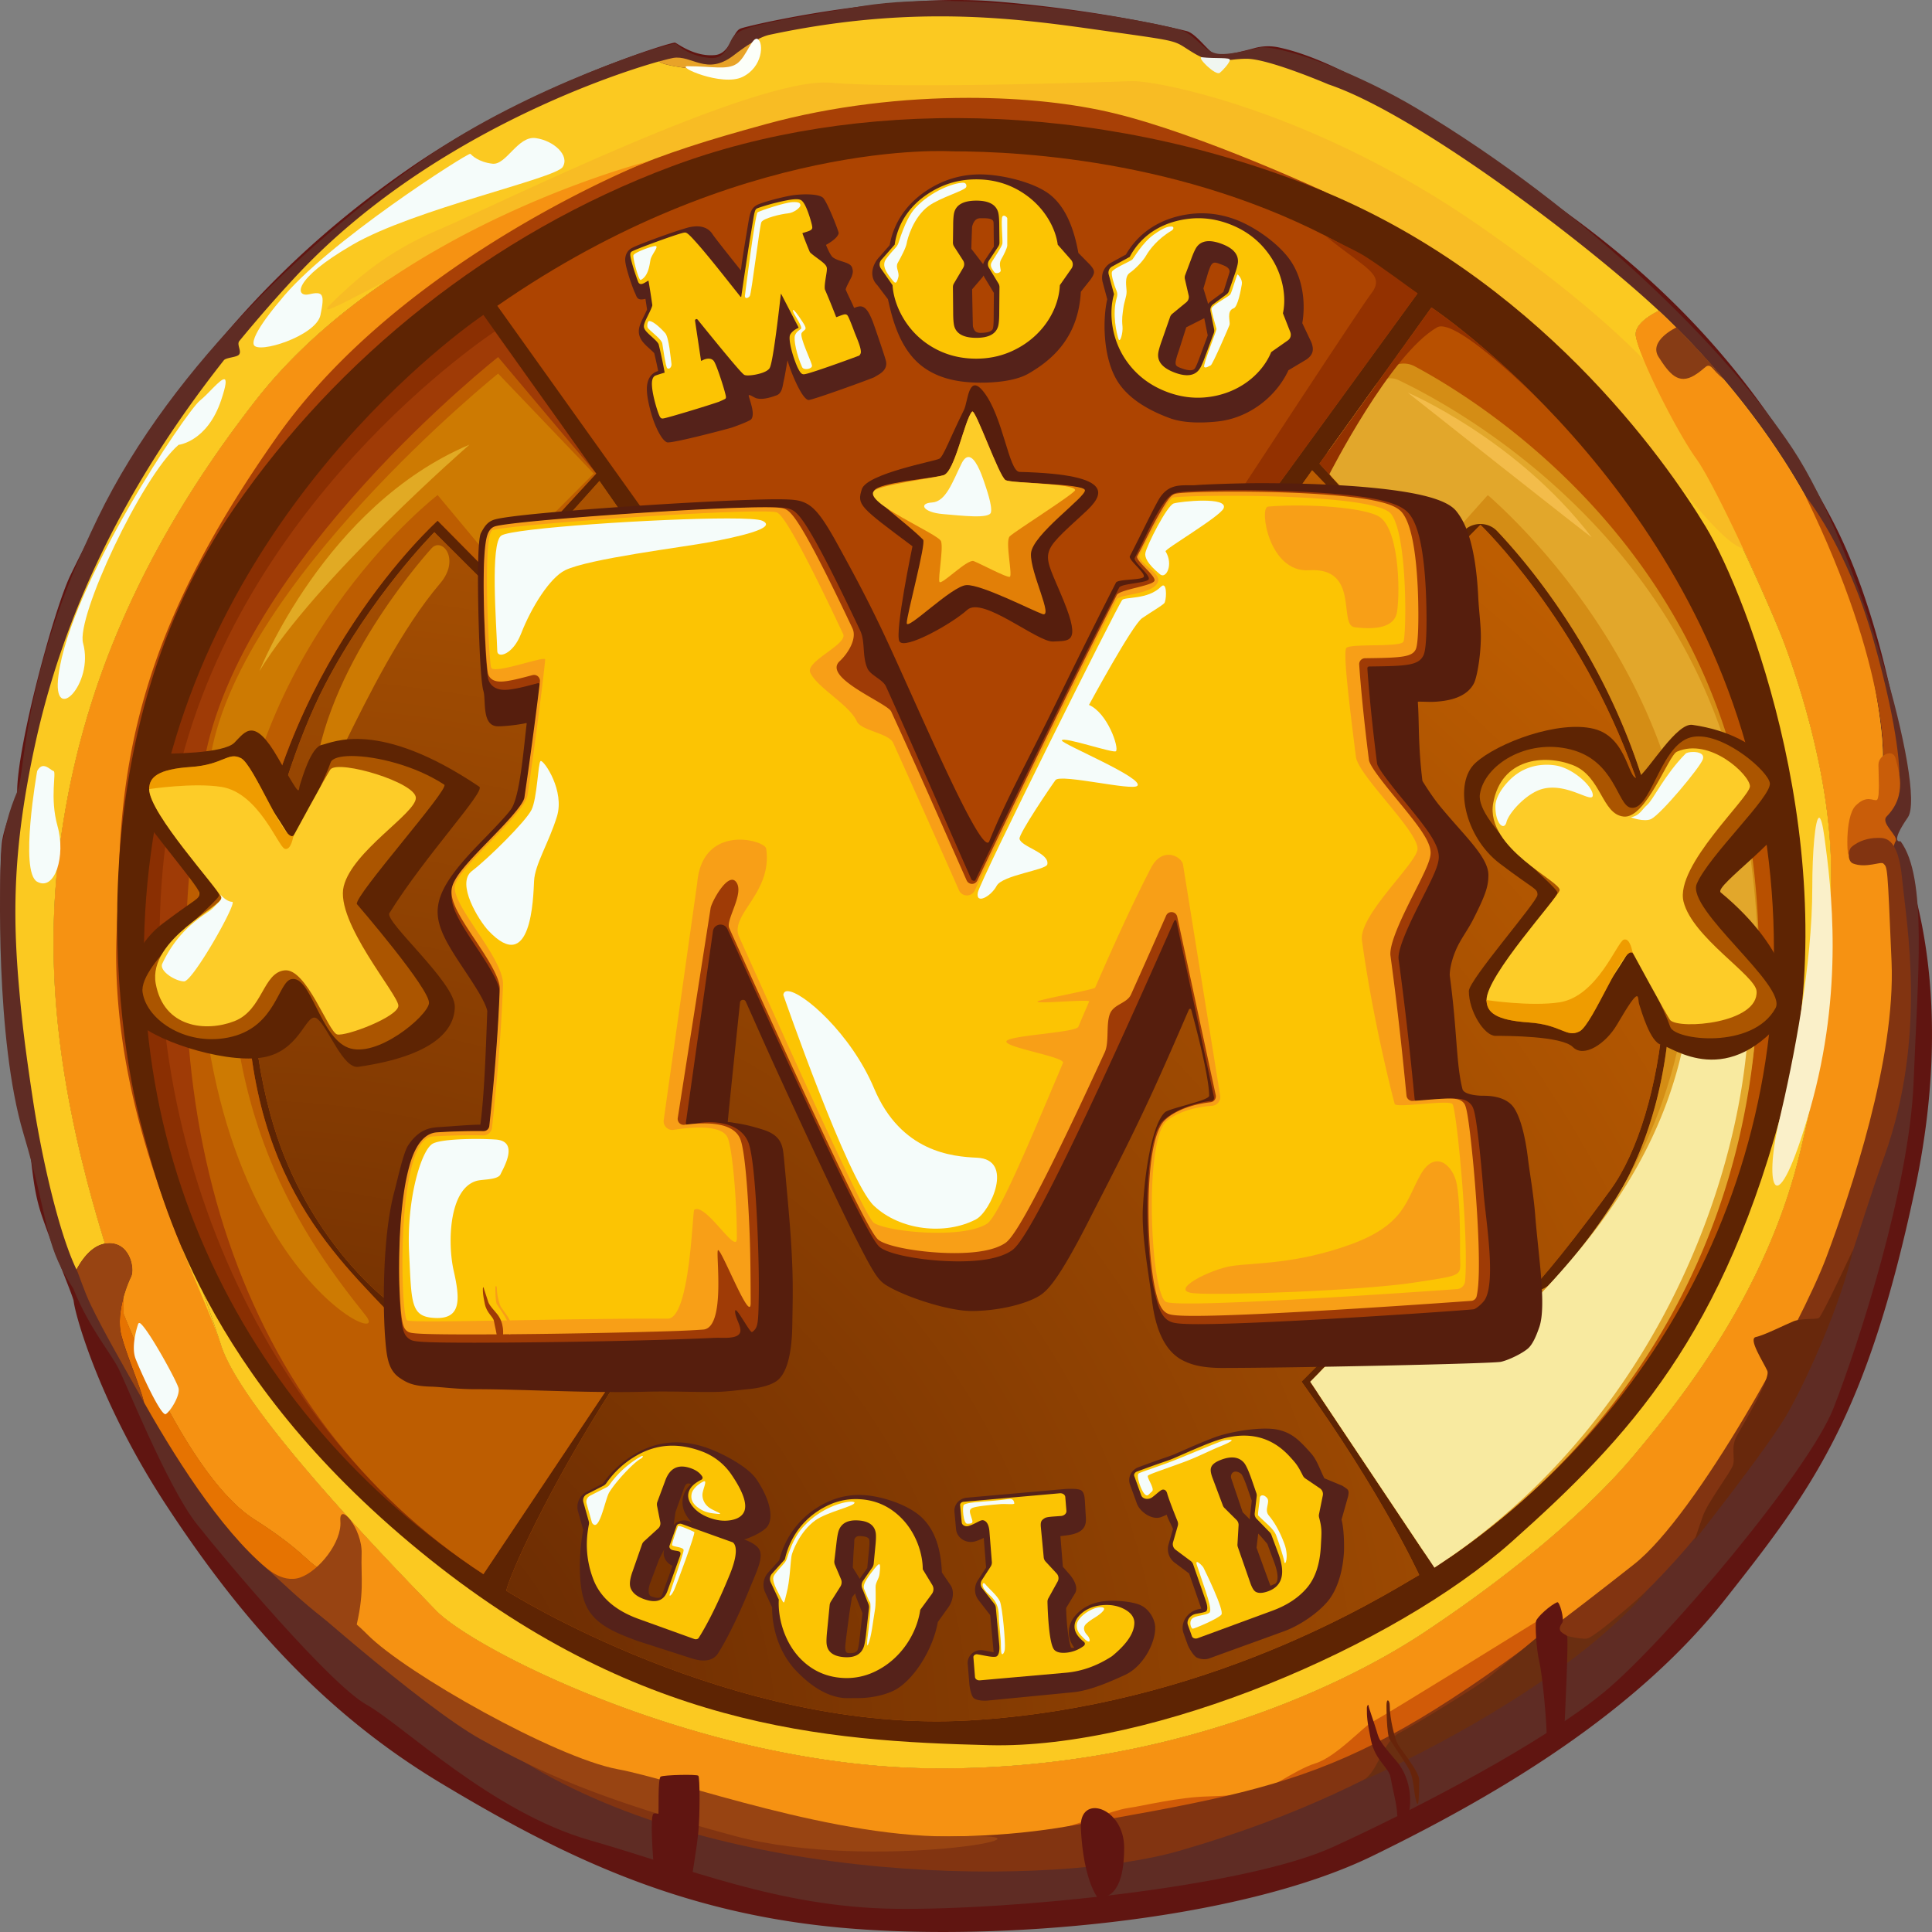 <svg xmlns="http://www.w3.org/2000/svg" width="200" height="200"><rect width="100%" height="100%" fill="#808080" stroke="none"/><defs><linearGradient transform="scale(189.734 -189.734) rotate(89.894 .775 -.27)" id="b" x1="1.309" y1="16.602" x2="189.891" y2="16.602"><stop stop-color="#FBC921" offset="0%"/><stop stop-color="#F6E155" offset="100%"/></linearGradient><linearGradient transform="scale(75.542 -75.542) rotate(35.113 4.799 1.23)" id="d" x1="116.286" y1="137.463" x2="183.457" y2="137.463"><stop stop-color="#F8BC24" offset="0%"/><stop stop-color="#F58219" offset="100%"/></linearGradient><linearGradient transform="scale(136.257 -136.257) rotate(-8.289 -6.192 -.853)" id="e" x1="10.447" y1="69.976" x2="137.286" y2="69.976"><stop stop-color="#A84006" offset="0%"/><stop stop-color="#DE7913" offset="100%"/></linearGradient><linearGradient transform="scale(-156.724 156.724) rotate(-89.425 .216 .863)" id="f" x1="5.547" y1="9" x2="196.621" y2="9"><stop stop-color="#F69212" offset="0%"/><stop stop-color="#F37615" offset="100%"/></linearGradient><linearGradient transform="scale(35.669 -35.669) rotate(-35.428 -6.848 -3.477)" id="i" x1="25.929" y1="163.294" x2="59.009" y2="163.294"><stop stop-color="#F5FCFA" offset="0%"/><stop stop-color="#F8FFFF" offset="100%"/></linearGradient><linearGradient transform="scale(31.598 -31.598) rotate(-36.428 -6.439 -2.218)" id="j" x1="5.364" y1="124.804" x2="23.459" y2="124.804"><stop stop-color="#F5FCFA" offset="0%"/><stop stop-color="#F8FFFF" offset="100%"/></linearGradient><linearGradient transform="matrix(6.291 4.475 4.475 -6.291 1.318 112.323)" id="k" x1="1.986" y1="107.697" x2="6.809" y2="107.697"><stop stop-color="#F5FCFA" offset="0%"/><stop stop-color="#F8FFFF" offset="100%"/></linearGradient><linearGradient transform="matrix(4.588 .058 .058 -4.588 13.881 58.299)" id="l" x1="13.556" y1="53.337" x2="18.653" y2="53.337"><stop stop-color="#F5FCFA" offset="0%"/><stop stop-color="#F8FFFF" offset="100%"/></linearGradient><linearGradient transform="scale(-34.81 34.81) rotate(-83.517 -.888 4.683)" id="n" x1="182.565" y1="72.713" x2="190.937" y2="72.713"><stop stop-color="#FAF0C9" offset="0%"/><stop stop-color="#F5FCFA" offset="100%"/></linearGradient><linearGradient transform="scale(-64.98 64.98) rotate(-31.26 .79 5.763)" id="s" x1="135.634" y1="37.716" x2="181.357" y2="37.716"><stop stop-color="#F8EAA0" offset="0%"/><stop stop-color="#BD5D01" offset="100%"/></linearGradient><linearGradient transform="scale(-23.27 23.27) rotate(51.674 -5.097 .283)" id="u" x1="14.31" y1="90.4" x2="46.591" y2="90.4"><stop stop-color="#AB5500" offset="0%"/><stop stop-color="#ED6D04" offset="100%"/></linearGradient><linearGradient transform="matrix(7.338 0 0 -7.338 16.753 102.984)" id="w" x1="16.452" y1="98.409" x2="24.624" y2="98.409"><stop stop-color="#F5FCFA" offset="0%"/><stop stop-color="#F8FFFF" offset="100%"/></linearGradient><linearGradient transform="matrix(0 31.253 31.253 0 168.544 92.514)" id="y" x1="152.742" y1="91.331" x2="185.069" y2="91.331"><stop stop-color="#AB5500" offset="0%"/><stop stop-color="#ED6D04" offset="100%"/></linearGradient><linearGradient transform="matrix(10.081 0 0 -10.081 154.804 117.662)" id="A" x1="154.804" y1="113.972" x2="164.884" y2="113.972"><stop stop-color="#F5FCFA" offset="0%"/><stop stop-color="#F8FFFF" offset="100%"/></linearGradient><linearGradient transform="matrix(7.487 0 0 -7.487 168.824 118.628)" id="B" x1="168.798" y1="114.863" x2="176.479" y2="114.863"><stop stop-color="#F5FCFA" offset="0%"/><stop stop-color="#F8FFFF" offset="100%"/></linearGradient><linearGradient transform="matrix(6.938 0 0 -6.938 95.669 149.619)" id="D" x1="95.05" y1="146.272" x2="102.749" y2="146.272"><stop stop-color="#F5FCFA" offset="0%"/><stop stop-color="#F8FFFF" offset="100%"/></linearGradient><linearGradient transform="matrix(28.085 0 0 -28.085 51.21 139.28)" id="F" x1="50.718" y1="131.822" x2="80.668" y2="131.822"><stop stop-color="#F5FCFA" offset="0%"/><stop stop-color="#F8FFFF" offset="100%"/></linearGradient><linearGradient transform="matrix(22.126 0 0 -22.126 81.09 85.103)" id="G" x1="81.091" y1="72.104" x2="105.027" y2="72.104"><stop stop-color="#F5FCFA" offset="0%"/><stop stop-color="#F8FFFF" offset="100%"/></linearGradient><linearGradient transform="matrix(8.15 0 0 -8.15 118.556 144.308)" id="I" x1="118.485" y1="140.033" x2="126.935" y2="140.033"><stop stop-color="#F5FCFA" offset="0%"/><stop stop-color="#F8FFFF" offset="100%"/></linearGradient><linearGradient transform="matrix(19.503 0 0 -19.503 101.2 123.181)" id="J" x1="100.973" y1="106.328" x2="120.828" y2="106.328"><stop stop-color="#F5FCFA" offset="0%"/><stop stop-color="#F8FFFF" offset="100%"/></linearGradient><linearGradient transform="matrix(9.568 0 0 -9.568 48.273 111.71)" id="K" x1="47.166" y1="98.887" x2="58.468" y2="98.887"><stop stop-color="#F5FCFA" offset="0%"/><stop stop-color="#F8FFFF" offset="100%"/></linearGradient><linearGradient transform="matrix(10.331 0 0 -10.331 42.318 72.827)" id="L" x1="42.084" y1="63.475" x2="53.819" y2="63.475"><stop stop-color="#F5FCFA" offset="0%"/><stop stop-color="#F8FFFF" offset="100%"/></linearGradient><linearGradient transform="matrix(5.846 0 0 -5.846 60.7 45.71)" id="N" x1="60.632" y1="41.199" x2="66.616" y2="41.199"><stop stop-color="#F5FCFA" offset="0%"/><stop stop-color="#F8FFFF" offset="100%"/></linearGradient><linearGradient transform="matrix(2.565 0 0 -2.565 69.314 38.424)" id="O" x1="69.246" y1="34.65" x2="72.038" y2="34.65"><stop stop-color="#F5FCFA" offset="0%"/><stop stop-color="#F8FFFF" offset="100%"/></linearGradient><linearGradient transform="matrix(2.978 0 0 -2.978 71.57 44.97)" id="P" x1="71.491" y1="43.204" x2="75.084" y2="43.204"><stop stop-color="#F5FCFA" offset="0%"/><stop stop-color="#F8FFFF" offset="100%"/></linearGradient><linearGradient transform="matrix(-8.42 0 0 8.42 88.46 39.332)" id="Q" x1="79.907" y1="33.794" x2="88.498" y2="33.794"><stop stop-color="#F5FCFA" offset="0%"/><stop stop-color="#F8FFFF" offset="100%"/></linearGradient><linearGradient transform="scale(-1.609) rotate(-10 -148.326 311.71)" id="R" x1="89.329" y1="29.417" x2="91.138" y2="29.417"><stop stop-color="#F5FCFA" offset="0%"/><stop stop-color="#F8FFFF" offset="100%"/></linearGradient><linearGradient transform="matrix(0 2.57 2.57 0 102.35 42.263)" id="S" x1="99.589" y1="42.263" x2="105.038" y2="42.263"><stop stop-color="#F5FCFA" offset="0%"/><stop stop-color="#F8FFFF" offset="100%"/></linearGradient><linearGradient transform="matrix(2.834 0 0 -2.834 111.463 31.846)" id="T" x1="111.463" y1="29.604" x2="114.848" y2="29.604"><stop stop-color="#F5FCFA" offset="0%"/><stop stop-color="#F8FFFF" offset="100%"/></linearGradient><linearGradient transform="matrix(2.309 0 0 -2.309 101.723 32.438)" id="U" x1="101.598" y1="28.616" x2="104.103" y2="28.616"><stop stop-color="#F5FCFA" offset="0%"/><stop stop-color="#F8FFFF" offset="100%"/></linearGradient><linearGradient transform="matrix(9.707 0 0 -9.707 117.792 48.075)" id="V" x1="117.555" y1="44.999" x2="127.661" y2="44.999"><stop stop-color="#F5FCFA" offset="0%"/><stop stop-color="#F8FFFF" offset="100%"/></linearGradient><linearGradient transform="matrix(3.249 0 0 -3.249 123.226 34.85)" id="W" x1="123.054" y1="31.399" x2="126.777" y2="31.399"><stop stop-color="#F5FCFA" offset="0%"/><stop stop-color="#F8FFFF" offset="100%"/></linearGradient><linearGradient transform="matrix(2.97 0 0 -2.97 130.228 41.699)" id="X" x1="130.161" y1="37.815" x2="133.46" y2="37.815"><stop stop-color="#F5FCFA" offset="0%"/><stop stop-color="#F8FFFF" offset="100%"/></linearGradient><linearGradient transform="scale(5.411 -5.411) rotate(2 929.328 393.01)" id="Z" x1="77.1" y1="169.037" x2="82.865" y2="169.037"><stop stop-color="#F5FCFA" offset="0%"/><stop stop-color="#F8FFFF" offset="100%"/></linearGradient><linearGradient transform="scale(2.367 -2.367) rotate(2 2105.651 756.764)" id="aa" x1="65.481" y1="170.912" x2="68.279" y2="170.912"><stop stop-color="#F5FCFA" offset="0%"/><stop stop-color="#F8FFFF" offset="100%"/></linearGradient><linearGradient transform="scale(2.173 -2.173) rotate(2 2192.536 1042.802)" id="ab" x1="82.038" y1="161.647" x2="84.069" y2="161.647"><stop stop-color="#F5FCFA" offset="0%"/><stop stop-color="#F8FFFF" offset="100%"/></linearGradient><linearGradient transform="scale(2.645 -2.645) rotate(2 1792.348 693.827)" id="ac" x1="66.928" y1="161.718" x2="69.575" y2="161.718"><stop stop-color="#F5FCFA" offset="0%"/><stop stop-color="#F8FFFF" offset="100%"/></linearGradient><linearGradient transform="matrix(-8.508 0 0 8.508 100.041 175.913)" id="ad" x1="91.247" y1="170.393" x2="100.071" y2="170.393"><stop stop-color="#F5FCFA" offset="0%"/><stop stop-color="#F8FFFF" offset="100%"/></linearGradient><linearGradient transform="matrix(1.699 0 0 -1.699 102.573 174.697)" id="ae" x1="102.411" y1="171.59" x2="104.272" y2="171.59"><stop stop-color="#F5FCFA" offset="0%"/><stop stop-color="#F8FFFF" offset="100%"/></linearGradient><linearGradient transform="matrix(6.383 0 0 -6.383 115.088 170.671)" id="af" x1="115.016" y1="164.407" x2="121.54" y2="164.407"><stop stop-color="#F5FCFA" offset="0%"/><stop stop-color="#F8FFFF" offset="100%"/></linearGradient><linearGradient transform="matrix(3.916 0 0 -3.916 124.648 166.777)" id="ag" x1="124.493" y1="161.859" x2="128.638" y2="161.859"><stop stop-color="#F5FCFA" offset="0%"/><stop stop-color="#F8FFFF" offset="100%"/></linearGradient><clipPath id="a"><path clip-rule="evenodd" d="M0 200h200V0H0v200z"/></clipPath><clipPath id="c"><path clip-rule="evenodd" d="M0 200h200V0H0v200z"/></clipPath><clipPath id="g"><path clip-rule="evenodd" d="M0 200h200V0H0v200z"/></clipPath><clipPath id="h"><path clip-rule="evenodd" d="M26.241 185.719h32.194v-21.683H26.24v21.683z"/></clipPath><clipPath id="m"><path clip-rule="evenodd" d="M187.607 108.124c0-7.955-1.861-17.534-3.452-24.264-1.59-6.73-.355-11.147 3.213 1.276 3.569 12.425 2.185 23.074 1.508 28.12-.198 1.478-.389 2.092-.56 2.091-.413 0-.709-3.581-.709-7.223"/></clipPath><clipPath id="o"><path clip-rule="evenodd" d="M0 200h200V0H0v200z"/></clipPath><clipPath id="p"><path clip-rule="evenodd" d="M26.111 151.319h146.326V21.805H26.111V151.32z"/></clipPath><clipPath id="t"><path clip-rule="evenodd" d="M0 200h200V0H0v200z"/></clipPath><clipPath id="v"><path clip-rule="evenodd" d="M0 200h200V0H0v200z"/></clipPath><clipPath id="x"><path clip-rule="evenodd" d="M0 200h200V0H0v200z"/></clipPath><clipPath id="z"><path clip-rule="evenodd" d="M0 200h200V0H0v200z"/></clipPath><clipPath id="C"><path clip-rule="evenodd" d="M0 200h200V0H0v200z"/></clipPath><clipPath id="E"><path clip-rule="evenodd" d="M0 200h200V0H0v200z"/></clipPath><clipPath id="H"><path clip-rule="evenodd" d="M0 200h200V0H0v200z"/></clipPath><clipPath id="M"><path clip-rule="evenodd" d="M0 200h200V0H0v200z"/></clipPath><clipPath id="Y"><path clip-rule="evenodd" d="M0 200h200V0H0v200z"/></clipPath><radialGradient cx="0%" cy="0%" r="127.081%" gradientUnits="objectBoundingBox" id="r"><stop offset="0%" stop-color="#5E2403"/><stop offset="100%" stop-color="#BD5D01"/><stop offset="100%" stop-color="#BD5D01"/></radialGradient><mask id="q"><path transform="matrix(76.717 -40.611 -41.058 -77.561 98.233 102.78)" d="M1 0a1 1 0 1 1-2 0 1 1 0 0 1 2 0z" fill="#fff"/></mask></defs><g clip-path="url(#a)" transform="matrix(1 0 0 -1 0 200)"><path d="M7.612 65.4s.012-.091.04-.264c.262-1.704 2.778-10.595 9.535-20.92 7.445-11.376 15.99-21.297 28.342-28.74C57.881 8.037 69.895 2.134 86.392.509c16.498-1.625 41.795.599 55.67 7.356 13.875 6.758 27.496 15.14 36.55 26.602 9.051 11.46 14.635 18.903 19.626 42.425 4.992 23.522-2.213 36.579-2.213 36.579s1.776 1.797 1.523 4.19c-.254 2.396-2.2 17.793-7.953 28.656-5.754 10.862-13.706 22.153-29.104 32.845-14.209 9.866-22.366 14.707-28.128 15.933a5.263 5.263 0 0 1-2.473-.07c-1.33-.362-3.485-.897-4.002-.724-.76.257-2.03 2.225-3.046 2.48-1.015.258-9.137 2.225-19.966 3.08s-25.38-2.48-26.227-2.822c-.847-.343-1.023-2.58-2.623-2.738-2.158-.213-3.934 1.24-4.145 1.284-.428.086-15.06-4.448-27.243-12.83-12.183-8.383-24.887-20.625-35.364-42.34-1.692-3.507-5.5-17.62-5.5-22.41 0-1.455-1.015-2.224-1.522-4.876-.508-2.651-.17-19.93 1.607-26.26 1.776-6.328 1.1-8.81 2.538-12.915 1.438-4.105 2.877-7.441 3.215-8.553" fill="#601511"/><path d="M7.918 68.573c.634 1.171 1.616 2.46 2.952 2.686 2.537.427 3.13-2.566 2.707-3.422-.423-.855-1.607-3.849-1.016-6.073.587-2.2 1.912-5.15 2.357-6.957-3.421 6.057-6.025 11.663-7 13.766m188.826 44.341s-1.185-.342.761 2.48c1.946 2.823-5.076 27.8-11.929 38.15-6.852 10.35-21.341 24.74-38.917 35.24-5.584 3.335-13.03 6.33-16.16 6.33 0 0-3.045-.856-4.398-.686-1.354.171-2.031 1.54-3.47 2.31s-21.573 4.533-33.25 2.651c-11.675-1.88-12.351-2.309-13.197-2.908-.846-.598-.761-2.65-2.707-2.48-1.946.171-3.13 1.112-3.47 1.454-.338.342-15.313-4.362-26.058-11.889-10.743-7.528-25.887-20.785-33.841-37.208-7.953-16.423-7.445-26.259-8.292-28.226-.846-1.968-1.523-4.277-1.69-6.672-.17-2.395-.594-19.075 2.283-28.74 2.777-9.332 2.084-11.169 4.851-15.595.1-.158.201-.32.31-.485.044-.069.061-.152.092-.227 1.68-4.054 3.815-6.476 4.645-8.156.405-.82 1.59-3.664 3.037-6.818 1.575-3.426 3.46-7.217 5.002-9.177 2.96-3.763 13.79-16.593 17.597-18.732C41.75 21.392 50.888 12.411 61.04 9.503c10.152-2.909 19.627-6.929 31.556-7.1 11.93-.17 36.297 2.224 45.433 6.415 9.137 4.192 21.659 10.777 28.004 15.995 6.345 5.218 21.236 22.924 23.774 29.424 2.537 6.501 7.868 22.838 8.29 33.786.424 10.95 1.44 21.128-1.353 24.891" fill="#5F2C24"/></g><path d="M79.653 196.396c-.354-.075-.744-.232-1.136-.43.063-.246.034-.6-.218-1.11-.677-1.369-2.116-2.651-3.385-2.395-1.269.257-6.022.565-6.691 1.181-5.535-1.544-24.408-8.022-37.726-22.393a144.247 144.247 0 0 1-5.718-6.549c-.303-.369.262-1.037-.034-1.406-.239-.297-1.339-.294-1.573-.591-10.519-13.345-16.7-26.589-19.578-39.953-2.285-10.605-2.285-17.534-1.608-25.147.304-3.424.593-5.987 1.438-11.547.84-5.519 2.538-13.258 4.4-17.278l.095-.205c.633 1.172 1.616 2.46 2.95 2.685-5.075 16.422-6.26 29.254-4.653 41.314 1.608 12.06 6.091 27.798 20.221 45.932 14.129 18.134 40.694 24.805 40.694 24.805s-25.381-9.922-38.495-28.568c-13.113-18.647-17.063-32.683-16.243-51.834.676-15.825 8.291-35.24 10.49-42.17 2.2-6.928 18.275-23.35 22.251-27.456 3.976-4.105 27.412-15.995 50.931-16.337 23.521-.342 42.049 7.87 51.44 14.113 9.39 6.244 17.005 12.745 21.658 18.304 4.653 5.561 13.622 16.595 17.175 31.307 3.553 14.711 3.045 18.304 3.215 28.311.169 10.008-3.384 20.529-4.823 24.378-1.438 3.849-7.107 16.252-9.136 19.16-2.032 2.908-6.177 11.29-6.262 12.83-.061 1.115 1.52 2.051 2.396 2.481-7.452 6.97-25.035 20.345-34.206 23.436 0 0-6.177 2.652-8.461 2.652-2.284 0-3.215-.771-5.499.598s-.846 1.113-9.307 2.31c-4.76.673-10.298 1.482-16.942 1.482-5.166 0-11-.488-17.66-1.91" fill="url(#b)" transform="matrix(1 0 0 -1 0 200)"/><g clip-path="url(#c)" transform="matrix(1 0 0 -1 0 200)"><path d="m196.606 105.552-1.427 7.942c-1.365 2.27-.524 5.028-.297 7.717.254 2.993-1.353 11.547-2.792 15.653-1.438 4.105-5.322 16.174-19.288 29.937-.33.324-.688.668-1.073 1.027-.876-.43-2.458-1.366-2.397-2.48.085-1.54 4.23-9.923 6.261-12.832 2.03-2.908 7.7-15.31 9.137-19.159 1.438-3.849 4.992-14.37 4.822-24.378-.169-10.007.34-13.6-3.215-28.312-3.553-14.712-12.52-25.745-17.174-31.305-4.653-5.56-12.268-12.06-21.659-18.305-9.39-6.244-27.919-14.455-51.438-14.113-23.52.342-46.956 12.232-50.932 16.337-3.977 4.106-20.05 20.528-22.25 27.457-2.2 6.928-9.815 26.344-10.492 42.168-.819 19.152 3.13 33.188 16.244 51.834 13.114 18.647 38.495 28.57 38.495 28.57s-26.566-6.673-40.695-24.806c-14.128-18.134-18.613-33.872-20.22-45.932-1.608-12.06-.423-24.893 4.653-41.313 2.538.427 3.131-2.566 2.708-3.422a13.094 13.094 0 0 1-.8-2.18c.038-.72.038-1.669.038-1.669s6.48-16.768 13.52-21.257c4.881-3.113 5.482-4.396 6.69-5.06 1.741-.142 2.718.742 2.718.742l-.014-1.42c.843-.159.67-.392-.006-.642l-.047-4.963 10.397-7.525a118.69 118.69 0 0 1 8.496-5.172l21.837-8.279a56.999 56.999 0 0 1 3.613-.59l5.934-.447c13.16-.375 33.47 1.56 49.617 6.19l21.58 11.472 13.57 11.878a170.928 170.928 0 0 1 6.765 7.5l10.817 17.746c1.947 6.341 5.664 17.215 7.41 24.682l.91 14.898c-.004.615-.008 1.221-.017 1.811" fill="#FBCC20"/><path d="M117.301 191.606s-23.52-.855-31.304-.171c-7.783.684-34.94-12.83-40.61-15.225-5.668-2.395-8.883-5.474-11.083-7.613-2.199-2.138 3.723 1.54 13.791 6.415 10.068 4.876 44.586 11.291 44.586 11.291l26.695-.684-2.075 5.987z" fill="#F8BC24"/></g><path d="M116.963 191.435c1.269-.856-.677-6.415-.677-6.415s47.293-22.239 57.232-34.898c9.939-12.659 8.421-5.046 5.798 0-2.624 5.046-6.515 12.83-26.059 26.43-17.182 11.957-33.17 15.043-35.934 15.043-.38 0-.511-.058-.36-.16" fill="url(#d)" transform="matrix(1 0 0 -1 0 200)"/><path d="M79.314 187.159c-12.183-3.337-17.005-5.304-32.065-13.857-15.059-8.554-29.273-34.984-29.273-34.984l-7.529-20.7 1.608-34.213 6.768-13.429 2.876 67.144s33.25 36.352 41.287 40.544c8.037 4.191 31.642 10.264 46.193 7.955 14.552-2.31 28.107-5.54 28.107-5.54s-12.793 5.967-21.93 8.191c-4.18 1.017-9.412 1.601-15.08 1.601-6.721 0-14.054-.821-20.962-2.712" fill="url(#e)" transform="matrix(1 0 0 -1 0 200)"/><path d="M26.437 158.504c-14.13-18.134-18.613-33.872-20.221-45.932a76.43 76.43 0 0 1-.669-9.827l.001-.595a68.447 68.447 0 0 1 .046-2.403 72.41 72.41 0 0 1 .119-2.444l.042-.619a81.649 81.649 0 0 1 .216-2.501l.065-.632a95.365 95.365 0 0 1 .934-6.516 105.459 105.459 0 0 1 .516-2.709 111.951 111.951 0 0 1 .6-2.777l.163-.705a135.621 135.621 0 0 1 1.502-5.801c.349-1.24.722-2.501 1.118-3.785 2.538.429 3.131-2.565 2.708-3.42a13.022 13.022 0 0 1-.8-2.182c.038-.72.038-1.668.038-1.668s6.481-16.768 13.52-21.257c4.882-3.112 5.483-4.396 6.69-5.062 1.414-.114 2.323.448 2.616.663l.002.002.028.021.002.001.044.035.001.001.013.011.003.002c.001.003.004.004.005.005l.002.001.002.003-.014-1.42c.843-.16.671-.393-.005-.642l-.048-4.964 8.95-6.478 1.447-1.047a118.717 118.717 0 0 1 8.497-5.172l13.897-5.268 7.939-3.01a56.407 56.407 0 0 1 3.613-.59l5.588-.423.346-.025c13.16-.375 33.47 1.559 49.618 6.19l21.578 11.473 13.571 11.877a170.874 170.874 0 0 1 6.765 7.5l6.122 10.042 4.695 7.704c1.947 6.341 5.665 17.215 7.411 24.682l.908 14.899a209.38 209.38 0 0 1-.015 1.81l-1.428 7.943c-1.364 2.268-.523 5.027-.296 7.716.255 2.993-1.352 11.547-2.791 15.653-1.439 4.106-5.323 16.175-19.29 29.937-.329.324-.687.667-1.073 1.027l-.06-.029-.042-.022-.059-.03a.682.682 0 0 1-.06-.031 1.437 1.437 0 0 1-.077-.041l-.074-.039-.05-.028-.074-.042-.046-.025-.115-.067-.035-.022-.091-.055-.042-.027a5.846 5.846 0 0 1-.103-.065l-.023-.015c-.042-.028-.083-.055-.123-.084l-.035-.022a3.323 3.323 0 0 0-.096-.068l-.033-.026-.124-.092a.058.058 0 0 0-.008-.007c-.038-.029-.074-.059-.111-.089l-.031-.027-.095-.082a.385.385 0 0 0-.023-.019c-.037-.035-.075-.069-.11-.104a2.38 2.38 0 0 1-.106-.109l-.027-.028a4.484 4.484 0 0 1-.092-.104l-.004-.006a1.62 1.62 0 0 1-.11-.142 1.635 1.635 0 0 1-.062-.092l-.018-.027a1.777 1.777 0 0 1-.068-.118l-.009-.017a1.968 1.968 0 0 1-.049-.104l-.014-.034a.946.946 0 0 1-.036-.102.497.497 0 0 1-.009-.022c-.011-.041-.022-.082-.03-.124a.484.484 0 0 1-.021-.165 1.851 1.851 0 0 1-.001-.129c.064-1.768 4.223-10.008 6.262-12.83 2.075-2.875 7.698-15.311 9.136-19.16 1.439-3.849 4.992-14.37 4.823-24.378-.17-10.007.338-13.6-3.215-28.311-3.553-14.712-12.522-25.746-17.175-31.307-4.653-5.559-12.268-12.06-21.658-18.304-9.391-6.243-27.919-14.455-51.44-14.113-23.519.342-46.955 12.232-50.931 16.337-3.976 4.106-20.051 20.528-22.251 27.456-2.199 6.93-11.421 23.01-10.828 42.17.055 1.823.133 3.6.237 5.34.116 16.525 4.479 29.622 16.344 46.494 13.114 18.646 38.495 28.568 38.495 28.568s-26.565-6.671-40.694-24.805" fill="url(#f)" transform="matrix(1 0 0 -1 0 200)"/><g clip-path="url(#g)" transform="matrix(1 0 0 -1 0 200)"><path d="M78.299 194.856c.252.51.28.864.218 1.11-1.056-.532-2.134-1.36-2.587-1.709-2.792-2.138-4.315.086-6.26-.256-.226-.04-.722-.158-1.447-.359.67-.617 5.423-.924 6.692-1.18 1.269-.257 2.707 1.025 3.384 2.394" fill="#E8A328"/><path d="M35.405 37.045c-3.892.513-2.031 1.197-9.07 5.687-7.04 4.488-13.52 21.256-13.52 21.256s0 .948-.038 1.668c-.328-1.206-.541-2.666-.215-3.891.586-2.202 1.91-5.152 2.355-6.958 3.868-6.85 8.778-14.274 13.55-17.847.695-.521 1.446-1.1 2.25-1.724 2.643.456 7.616 1.423 4.688 1.809" fill="#E67301"/><path d="M159.519 32.426s-16.413-10.179-17.344-10.606c-.93-.428-3.807-3.679-6.007-4.363-2.2-.684-5.245-3.079-6.43-3.079-1.184 0-1.438-.257-4.653-.342-3.215-.086-6.514-.94-8.291-1.198-1.777-.256-5.753-1.967-7.614-2.224-1.862-.256 11.59-1.197 15.567 0 3.976 1.198 31.98 13.43 34.18 16.337 2.199 2.91.592 5.475.592 5.475" fill="#D15B08"/><path d="M186.9 148.65s4.26-5.114 7.052-14.951c2.792-9.836 2.669-13.9 2.669-13.9l-1.654 1.07s.786 9.63-8.067 27.78" fill="#B14A07"/><path d="M194.46 120.87c0 .94 1.522 1.71 1.776.598s1.29-3.743-.93-5.988c-.677-.684 1.269-2.053.93-2.566-.273-.415-.254-1.71-1.607-.513-1.354 1.197-3.045.171-3.215-.77-.169-.94-.508 3.763.677 4.961 1.184 1.197 1.861.428 2.2.6.338.17.169 2.65.169 3.42v.257z" fill="#C95D09"/><path d="M191.668 112.315c.761.684 1.861.941 2.623.941.761 0 2.199.257 2.622-4.277.423-4.533 2.623-16.25-1.861-28.74-2.956-8.23-4.331-14.456-8.123-22.079-1.961-3.942-4.568-8.257-8.375-13.417-11.167-15.14-22.843-20.785-29.273-24.549-6.429-3.763-14.467-8.126-27.242-11.804-12.775-3.678-46.955-3.763-67.937 9.323 0 0 30.542-11.29 56.516-6.756 25.973 4.533 31.071 5.47 58.545 27.114 6.515 5.132 17.344 24.976 19.882 31.733 2.539 6.758 7.191 20.53 6.769 30.622-.423 10.093-.423 9.751-.847 10.18-.254.255-1.776-.515-3.13 0-.603.227-.548 1.368-.169 1.71" fill="#823411"/><path d="M28.467 36.96s5.583-2.14 9.56-6.16c3.977-4.02 19.46-12.744 25.89-13.942 6.43-1.197 22.657-7.322 35.482-6.954 12.826.368-9.256-3.737-23.3.026-14.045 3.764-20.136 6.586-26.312 10.008-6.176 3.421-20.22 15.91-21.32 17.021M13.577 67.837c.423.855-.17 3.85-2.707 3.421-1.335-.225-2.318-1.513-2.951-2.685.359-.775.752-2.156 1.512-3.73 1.305-2.697 3.326-6.212 5.486-10.037-.444 1.807-1.77 4.757-2.355 6.958-.592 2.224.592 5.218 1.015 6.073" fill="#984412"/><path d="M27.367 37.9s1.777-1.882 3.723-1.198c1.945.685 4.315 3.678 4.145 5.817-.169 2.138 2.284-.77 2.2-3.336-.085-2.566.336-4.115-.677-8.04-.508-1.968-9.39 6.757-9.39 6.757" fill="#984412"/><path d="M170.517 35.334s-5.415-4.875-6.26-4.961c-.847-.085-2.624.428-2.624.428l-2.368-.171s-3.892-3.251-5.16-4.277c-1.27-1.026-7.45-4.795-9.223-5.731-1.772-.936-2.263-4.124-3.754-4.885-1.49-.76 19.828 8.392 29.39 19.597" fill="#6A2E11"/><path d="M67.639 7.279s-.383 4.574 0 4.96c.084.086.423 0 .508 0 .084 0-.085 3.679.253 3.85.339.17 3.723.257 3.892.086.169-.171.169-4.106 0-5.817-.17-1.71-.592-4.105-.592-4.191 0-.085-4.061.94-4.061 1.112M113.663 3.515s-1.515 1.714-1.776 7.271c-.17 3.592 4.484 2.138 4.484-2.053 0-2.409-.424-5.218-2.708-5.218M141.498 23.189c0-.855 0-1.284.423-3.336.431-2.095 1.861-2.823 2.03-3.85.17-1.025.677-2.907.677-3.763 0-.855 1.184 0 1.269.343.085.342.423 3.079-1.354 5.13-1.776 2.055-1.776 2.226-2.03 3.08-.254.856-.846 2.48-.846 2.652 0 .172-.169 0-.169-.256" fill="#601511"/><path d="M143.528 23.445s0-2.994.338-3.507c.548-.83 1.865-2.766 2.116-3.336.338-.77.422-2.223.507-2.566.085-.342.423-2.31.423 1.71 0 .856-1.86 3.08-2.199 3.679-.339.599-.847 2.65-.847 4.02 0 .54-.338.855-.338 0" fill="#67240A"/><path d="M161.21 34.137c-.677-.256-2.115-1.54-2.2-1.967-.084-.428 0-2.738.34-4.192.337-1.454.76-6.243.76-7.612 0-1.37 1.862 1.283 1.862 1.283s.423 8.724.253 8.98c-.169.258-1.234.39-.507 1.37.254.342-.27 2.228-.508 2.138" fill="#601511"/><path d="M191.837 70.66s-3.215-6.928-3.553-7.1c-.34-.17-1.777 0-2.623-.34-.846-.344-3.046-1.456-3.892-1.627-.833-.168.77-2.565 1.185-3.507.338-.77-2.2-5.046-3.131-6.672-.701-1.225-.17-2.309-.423-3.079-.253-.769-2.622-3.849-3.13-5.303-.508-1.454-.846-2.48-.846-2.48s7.639 9.634 9.645 13.172c2.252 3.972 5.668 11.804 6.768 16.936" fill="#68280C"/><path d="M14.677 83.32c2.082-7.699 6.43-25.576 28.765-43.88 22.336-18.305 41.964-19.673 58.969-20.1 17.005-.429 41.964 10.263 54.062 21.041 12.098 10.777 22.08 21.383 28.427 46.274 6.345 24.89-4.061 51.748-8.291 58.762-4.23 7.014-17.598 26.003-40.526 35.155-22.927 9.152-47.716 9.238-66.498 2.224-18.782-7.014-34.688-19.93-45.348-35.412-16.075-23.345-12.521-53.117-9.56-64.065" fill="#5E2403"/><path d="M124.416 194.072c-.607.066 1.43-1.953 1.853-1.61.423.342 1.001 1.029 1.05 1.327.05.298-1.473.127-2.903.283" fill="#F0F6F0"/><path d="M71.192 193.145c2.538 0 4.06-.427 5.076.257 1.016.685 1.606 2.94 2.199 2.538.593-.4.509-2.88-1.607-3.906-2.114-1.026-6.962 1.112-5.668 1.112" fill="#FCFFF9"/><g clip-path="url(#h)"><path d="M28.975 168.854s-3.046-3.507-2.707-4.534c.338-1.026 6.445.895 6.903 3.056.457 2.162.288 2.504-1.15 2.162-1.439-.342-1.862 1.454 4.483 5.132 6.346 3.678 20.982 6.843 21.744 8.04.761 1.198-.931 2.738-2.792 2.994-1.862.257-3.046-2.823-4.484-2.651-1.438.171-2.116.855-2.284 1.026-.17.171-14.976-9.238-19.713-15.225" fill="url(#i)"/></g></g><path d="M20.689 158.524c-1.418-1.137-13.406-18.99-14.639-28.453-.686-5.267 3.723-.912 2.55 3.345-.739 2.683 6.049 17.216 9.884 20.534 0 0 2.956.31 4.405 4.613.547 1.624.57 2.178.31 2.178-.428 0-1.626-1.509-2.51-2.217" fill="url(#j)" transform="matrix(1 0 0 -1 0 200)"/><path d="M3.848 120.184s-1.862-10.434 0-11.461c1.861-1.026 2.961 2.737 2.114 5.731-.845 2.994-.084 5.645-.422 5.73-.222.056-.624.514-1.041.514-.221 0-.446-.128-.651-.514" fill="url(#k)" transform="matrix(1 0 0 -1 0 200)"/><path d="M14.305 62.95c-.153-.453-.749-2.381-.264-3.621.552-1.413 2.652-5.992 3.124-5.713.472.279 1.488 1.904 1.319 2.674-.155.705-3.153 6.154-3.978 6.729a.129.129 0 0 1-.074.023.134.134 0 0 1-.127-.092" fill="url(#l)" transform="matrix(1 0 0 -1 0 200)"/><g clip-path="url(#m)" transform="matrix(1 0 0 -1 0 200)"><path d="M187.607 108.124c0-7.955-1.861-17.534-3.452-24.264-1.59-6.73-.355-11.147 3.213 1.276 3.569 12.425 2.185 23.074 1.508 28.12-.198 1.478-.389 2.092-.56 2.091-.413 0-.709-3.581-.709-7.223" fill="url(#n)"/></g><g clip-path="url(#o)" transform="matrix(1 0 0 -1 0 200)"><path d="M173.563 166.117s-2.962-1.37-1.861-3.08c1.1-1.71 2.03-2.907 3.721-1.881.618.375.936.717 1.184.893.424.304.694-.224 1.101-.636.423-.428.792-.714.762-.685-.255.257-1.197 1.419-1.607 1.882-.8.902-3.3 3.507-3.3 3.507" fill="#873C15"/><path d="M51.48 168.34c25.127 17.45 47.04 15.996 47.04 15.996 7.529 0 25.634-1.027 41.794-10.435l6.43-4.277-48.564-66.717-46.7 65.434z" fill="#AD4401"/><path d="m98.18 102.907 48.564 66.717s-4.122 3.056-5.584 3.934c-.936.562-3.892 1.968-3.892 1.968 4.315-3.507 6.26-3.935 4.569-6.073-1.693-2.138-43.656-66.546-43.656-66.546" fill="#933100"/><path d="m47.08 72.37-7.276-7.783c-6.853 7.185-16.328 16.765-13.875 41.57 2.453 24.805 19.374 39.945 19.374 39.945l6.176-6.244 10.237 11.119L50.041 167.4s-27.327-18.218-33.672-51.15c-6.346-32.93 8.376-62.696 33.672-79.205l12.86 19.245-15.82 16.08z" fill="#8A2F02"/><path d="m151.454 73.043 7.276-7.785c6.853 7.186 16.328 16.766 13.875 41.57-2.453 24.805-19.374 39.946-19.374 39.946l-6.176-6.245-10.464 11.475 11.591 16.166s27.638-18.317 33.983-51.249c6.346-32.93-8.376-62.697-33.672-79.205l-12.86 19.245 15.821 16.082z" fill="#B85000"/><path d="M134.73 56.975c8.355-11.606 12.183-20.015 12.183-20.015-4.23-2.481-21.998-13.6-46.533-15.054-24.535-1.454-47.97 13.428-47.97 13.428.379 1.689 4.228 10.42 11.168 21.213L47.248 73.14l-7.444-7.527s-7.965 6.139-11.508 17.962c-1.982 6.619-3.023 15.559-1.352 24.89 1.242 6.949 3.804 15.07 6.682 20.614 4.83 9.303 11.337 15.825 11.337 15.825l6.515-6.501 10.575 11.804 36.126-51.75 37.65 52.862 11.336-11.804 6.091 6.158s10.322-9.922 15.991-25.917c5.668-15.994 3.13-35.155-2.538-42.938-5.668-7.784-8.376-10.521-8.376-10.521l-6.769 7.613-16.835-16.936z" fill="#B95402"/><g clip-path="url(#p)"><path d="M134.729 56.975c8.355-11.606 12.184-20.016 12.184-20.016-4.231-2.48-21.997-13.6-46.533-15.054-24.535-1.454-47.97 13.429-47.97 13.429.378 1.689 4.227 10.42 11.168 21.213L47.249 73.141l-7.445-7.528s-7.965 6.139-11.506 17.963c-1.983 6.618-3.024 15.558-1.354 24.89 1.243 6.949 3.806 15.069 6.684 20.614 4.829 9.303 11.337 15.824 11.337 15.824l6.514-6.501 10.576 11.805 36.126-51.749 37.649 52.86 11.337-11.803 6.091 6.158s10.322-9.922 15.99-25.917c5.669-15.995 3.13-35.155-2.538-42.939-5.668-7.783-8.376-10.52-8.376-10.52l-6.769 7.612-16.836-16.935z" mask="url(#q)" fill="url(#r)"/></g><path d="m47.08 72.37-7.276-7.783c-6.853 7.185-16.328 16.765-13.875 41.57 2.453 24.805 19.374 39.945 19.374 39.945l6.176-6.244 10.237 11.119-10.49 14.712s-27.705-18.091-33.419-48.754c-5.499-29.51 6.938-63.381 32.234-79.89l12.86 19.245-15.82 16.08z" fill="#9F3B06"/><path d="m47.08 72.37-7.276-7.783c-6.853 7.185-16.328 16.765-13.875 41.57 2.453 24.805 19.374 39.945 19.374 39.945l6.176-6.244 10.237 11.119-10.152 12.06S24.83 141.997 21.106 121.04c-6.483-36.498 3.64-67.486 28.935-83.995l12.86 19.245-15.82 16.08z" fill="#BD5D01"/><path d="M37.858 63.817c-6.194 7.772-16.075 21.042-13.622 45.847 2.454 24.804 21.067 39.09 21.067 39.09l6.345-7.614 9.814 9.837-9.898 10.35s-27.328-21.983-29.866-40.287c-6.873-49.57 19.671-61.629 16.16-57.223" fill="#CD7A02"/><path d="M26.86 130.534s6.768 17.107 21.743 23.437c0 0-15.99-13.942-21.743-23.437" fill="#E1AA24"/><path d="m153.194 71.181 3.765-4.027a2.437 2.437 0 0 1 3.57.001c6.582 7.031 14.32 16.981 12.076 39.673-1.961 19.832-13.17 33.485-17.586 38.163a2.437 2.437 0 0 1-3.512.04l-2.644-2.674a2.438 2.438 0 0 0-3.542.073l-7.364 8.075a2.504 2.504 0 0 0-.18 3.145l5.546 7.694a2.438 2.438 0 0 0 3.133.733c6.654-3.563 28.676-17.282 34.044-45.143 6.17-32.023-6.005-61.065-29.942-77.822a2.44 2.44 0 0 0-3.433.652L136.764 55.27a2.505 2.505 0 0 0 .294 3.141l12.61 12.816a2.436 2.436 0 0 0 3.526-.045" fill="#D48D15"/><g><path d="m152.853 71.475 6.036-6.763c.433-.485.014.686.46 1.158 6.864 7.264 16.752 19.844 15.652 41.741-1.202 23.923-19.557 39.851-20.899 41.068a.11.11 0 0 1-.157-.009l-5.081-5.7a2.46 2.46 0 0 0-3.627-.06l-7.5 7.888a2.016 2.016 0 0 0-.176 2.56l4.772 6.656a1.967 1.967 0 0 0 2.447.635c6.258-2.986 30.135-16.107 35.635-44.655 6.207-32.207-6.064-60.499-30.271-77.17a1.964 1.964 0 0 0-2.749.536l-10.851 16.238a2.017 2.017 0 0 0 .237 2.53l13.201 13.417c.8.814 2.111.782 2.871-.07" fill="#E2A72B"/></g></g><path d="M180.515 97.144c-.728-.666-2.091-2.635-2.892-3.047-1.237-.637-3.045-.599-3.045-.599-2.116-12.317-8.995-21.054-15.848-28.239l-7.276 7.783-15.82-16.08v-.001l12.859-19.244v-.001c24.909 16.256 32.864 44.384 32.537 59.206a.31.31 0 0 1-.31.303.3.3 0 0 1-.205-.081" fill="url(#s)" transform="matrix(1 0 0 -1 0 200)"/><g clip-path="url(#t)" transform="matrix(1 0 0 -1 0 200)"><path d="M164.764 144.391c.207-.27-19.036 14.968-19.036 14.968s11.253-4.789 19.036-14.968" fill="#F3BC4A"/><path d="M159.635 158.29c-6.336 6.489-11.454 9.88-11.454 9.88l-11.59-16.167 1.015-1.112s6.345 12.488 11.168 15.225c1.986 1.129 10.861-7.826 10.861-7.826" fill="#933100"/><path d="M44.71 143.279s-10.535-11.42-12.097-23.265c-1.185-8.982 4.962 10.226 12.944 19.587 2.115 2.48.254 4.79-.846 3.678" fill="#CD7A02"/><path d="M13.63 117.398c0 2.072 1.585 4.576 2.717 4.576 1.13 0 6.788 0 7.92 1.144 1.132 1.143 2.037 2.745 4.526-1.602s2.037-3.432 2.263-2.745c.226.686 1.13 3.889 2.263 4.118 1.13.229 5.836 2.723 16.299-4.33.679-.457-5.584-7.1-9.306-13.086-.54-.867 6.768-7.15 6.768-9.666s-2.314-5.136-9.983-6.244c-1.584-.228-3.1 4.04-4.231 4.956-1.131.916-1.584-2.974-5.205-3.89-3.62-.914-11.088 1.373-13.351 3.433-2.263 2.059-1.132 7.549 2.489 10.295 3.62 2.746 3.847 2.517 3.847 3.203 0 .687-7.015 8.694-7.015 9.838" fill="#5E2403"/></g><path d="M34.224 121.059c-.452-1.373-2.942-6.635-3.847-7.551-.906-.914-4.074 7.321-5.431 8.008-1.358.686-1.811-.687-5.205-.915-3.394-.229-4.3-1.056-4.3-2.288 0-2.516 7.242-10.295 7.242-10.982 0-.686-8.373-7.093-7.921-10.066.452-2.975 4.753-5.72 9.279-4.576 4.525 1.144 4.765 5.647 6.109 5.948 2.037.457 2.942-5.948 5.884-7.092 2.942-1.145 8.147 3.203 8.373 4.576.227 1.372-7.467 10.295-7.467 10.295-.226.915 9.651 11.96 9.051 12.354-3.044 2.001-7.113 2.967-9.588 2.967-1.204 0-2.031-.229-2.179-.678" fill="url(#u)" transform="matrix(1 0 0 -1 0 200)"/><g clip-path="url(#v)" transform="matrix(1 0 0 -1 0 200)"><path d="M34.224 120.372c.96.971 8.825-1.373 8.825-2.974 0-1.602-6.562-5.49-7.468-9.15-.905-3.662 5.658-11.212 5.658-12.356 0-1.144-5.43-3.203-6.336-2.975-.906.23-3.168 6.864-5.43 6.635-2.265-.228-2.265-4.117-5.207-5.262-2.94-1.144-7.32-.7-8.146 3.89-.833 4.636 7.083 8.065 6.79 8.922-.306.892-7.469 8.694-7.469 11.211 0 1.384 6.79 2.974 9.052 1.83 2.263-1.144 5.657-7.092 5.657-7.092s3.847 7.092 4.074 7.321" fill="#FDCC28"/><path d="M15.441 118.313c0 1.232.905 2.059 4.3 2.288 3.394.229 3.846 1.601 5.204.915 1.358-.686 4.526-8.923 5.432-8.008 0 0-.227-1.601-.906-1.372-.678.229-2.7 5.805-6.562 6.406-2.942.458-7.468-.229-7.468-.229" fill="#EF9C00"/></g><path d="M22.694 107.545a.143.143 0 0 0-.011.015h-.001l.012-.015m-.69-1.586c-.577-.584-3.395-1.831-5.205-5.721-.347-.746 1.358-1.829 2.263-1.829.905 0 5.562 8.236 4.979 8.236-.62 0-1.254.781-1.347.9.458-.601.208-.679-.69-1.586" fill="url(#w)" transform="matrix(1 0 0 -1 0 200)"/><g clip-path="url(#x)" transform="matrix(1 0 0 -1 0 200)"><path d="M152.055 97.4c0-2.097 1.604-4.632 2.749-4.632 1.146 0 6.874 0 8.019-1.16 1.146-1.157 3.419.359 4.564 2.317 2.56 4.378 2.08 2.78 2.31 2.085.229-.694 1.145-3.937 2.29-4.17 1.146-.231 6.99-4.928 13.167 3.369.496.667.422 6.244-7.022 12.402-.793.656 7.276 6.09 7.276 8.639 0 2.548-2.448 7.593-10.213 8.714-1.604.232-4.378-4.452-5.524-5.378-1.145-.927-.987 4.035-4.653 4.96-3.666.928-9.984-1.435-12.276-3.52-2.291-2.084-1.145-7.643 2.52-10.423 3.666-2.78 3.896-2.548 3.896-3.243 0-.694-7.103-8.802-7.103-9.96" fill="#5E2403"/></g><path d="M174.736 123.575c-2.977-1.159-3.894-7.644-5.956-7.181-1.36.305-1.604 4.864-6.186 6.022-4.583 1.159-8.936-1.621-9.394-4.632-.458-3.011 8.019-9.498 8.019-10.193 0-.694-7.332-8.569-7.332-11.117 0-1.248.917-2.086 4.354-2.317 3.436-.231 3.894-1.622 5.269-.927 1.374.696 4.582 9.034 5.499 8.108.916-.927 3.436-6.255 3.895-7.644.458-1.39 8.53-2.363 10.896 1.942 1.269 2.31-9.293 10.229-8.147 12.882 1.279 2.962 7.789 9.034 7.56 10.424-.202 1.231-4.36 4.824-7.377 4.825-.39 0-.76-.06-1.1-.192" fill="url(#y)" transform="matrix(1 0 0 -1 0 200)"/><g clip-path="url(#z)" transform="matrix(1 0 0 -1 0 200)"><path d="M172.904 94.389c.972-.982 9.164-.337 8.935 3.01-.111 1.619-6.644 5.56-7.56 9.267-.917 3.706 6.873 10.78 6.873 11.939 0 1.158-4.124 5.096-7.561 3.58-.866-.382-3.208-6.95-5.5-6.717-2.29.23-2.29 4.169-5.268 5.327-2.98 1.158-7.412.71-8.248-3.938-.844-4.694 7.17-8.165 6.873-9.033-.31-.903-7.561-8.802-7.561-11.35 0-1.402 6.874-3.011 9.165-1.853 2.29 1.158 5.728 7.18 5.728 7.18s3.895-7.18 4.124-7.412" fill="#FDCC28"/><path d="M153.887 96.474c0-1.248.917-2.085 4.354-2.316 3.436-.232 3.894-1.622 5.27-.927 1.374.695 4.581 9.034 5.498 8.107 0 0-.229 1.62-.917 1.39-.687-.232-2.735-5.878-6.644-6.486-2.978-.463-7.56.232-7.56.232" fill="#EF9C00"/></g><path d="M156.865 119.763c-.916-.695-2.061-2.084-2.061-3.243 0-1.853.916-2.548 1.145-1.622.23.928 2.047 2.989 3.735 3.435 1.234.326 2.481-.025 3.445-.376 1.044-.38 1.755-.761 1.755-.278 0 .926-1.985 2.707-3.677 3.049a5.603 5.603 0 0 1-1.093.105c-.898 0-2.111-.207-3.249-1.07" fill="url(#A)" transform="matrix(1 0 0 -1 0 200)"/><path d="M174.493 121.981c-2.2-2.224-3.334-4.747-3.976-5.303-.593-.513-.762-1.112-1.692-1.284-.027-.004 1.401-.531 2.115-.171 1.015.513 5.021 5.299 5.33 6.159.209.582-.416.777-.988.777-.354 0-.687-.075-.789-.178" fill="url(#B)" transform="matrix(1 0 0 -1 0 200)"/><g clip-path="url(#C)" transform="matrix(1 0 0 -1 0 200)"><path d="M99.788 157.564c-1.456-2.944-2.115-4.79-2.538-5.047-.423-.256-7.53-1.54-8.037-3.165-.508-1.625-.254-1.797 5.245-5.902 0 0-1.86-8.895-1.354-9.836.508-.941 5.415 1.795 7.022 3.25 1.608 1.453 7.302-3.383 8.896-3.274 1.596.11 2.928-.292 1.088 4.215-2.2 5.388-2.766 4.589 2.2 9.152 1.861 1.71 3.468 3.934-6.769 4.191-1.112.029-1.692 5.73-3.722 8.298-1.569 1.982-1.608-1.028-2.03-1.882" fill="#561E0D"/><path d="M100.634 157.392c-.766-.774-1.777-6.244-2.96-6.586-1.186-.342-6.854-.77-7.192-1.625-.339-.855 3.167-3.117 5.076-5.047.338-.342-1.693-7.784-1.693-8.639 0-.855 4.654 3.85 6.177 3.935 1.523.086 6.683-2.566 7.868-2.994 1.184-.427-1.269 4.277-1.185 6.244.085 1.967 5.753 5.902 5.584 6.587-.169.684-7.529.684-8.206 1.026-.677.342-3.13 7.441-3.469 7.1" fill="#E27F07"/><path d="M111.294 149.267c0 .705-6.515.684-7.19 1.026-.678.342-3.132 7.442-3.47 7.099-.766-.774-1.777-6.243-2.962-6.585-1.184-.343-6.546-.974-7.19-1.625-1.185-1.198 6.683-4.45 6.937-5.218.253-.77-.33-3.786-.169-4.192.17-.427 2.876 2.395 3.553 2.139.677-.257 3.384-1.711 3.722-1.625.34.085-.507 3.678 0 4.19.508.514 6.77 4.449 6.77 4.79" fill="#FDCC28"/></g><path d="M99.535 152.004c-.932-1.882-1.608-3.935-3.046-4.021-1.439-.085-.931-1.026 1.1-1.197 2.03-.171 4.822-.514 4.991.171.169.684-.507 2.566-.677 3.079-.345 1.049-.967 2.654-1.644 2.654-.238 0-.483-.197-.724-.686" fill="url(#D)" transform="matrix(1 0 0 -1 0 200)"/><g clip-path="url(#E)" transform="matrix(1 0 0 -1 0 200)"><path d="M49.137 56.192c-1.9 0-3.435.235-4.525.264-1.883.049-2.519.423-3.223.897-1.163.784-1.349 2.064-1.5 3.925-.104 1.275-.158 2.897-.154 4.568.006 2.543.156 7.328 1.087 10.8.34 1.267.921 4.015 1.435 4.792 1.073 1.619 2.21 1.827 3.13 1.88 1.402.084 3.145.252 4.4.258.025 0-.507-2.481-.33-1.635.612 2.916.798 8.233.986 13.383v.008c-.01.073-.082.486-.619 1.466-.466.85-1.106 1.814-1.725 2.746-1.64 2.473-2.938 4.426-2.783 6.387.146 1.844 1.446 3.79 4.302 6.727 1.096 1.127 2.824 2.892 3.3 3.592.93 1.369 1.292 6.343 1.605 8.842a.05.05 0 0 1-.06.055c-.898-.203-2.277-.336-2.89-.336-1.752 0-1.236 2.673-1.532 3.67-.356 1.2-.5 7.438-.508 7.699-.1 4.082-.08 8.005.254 8.639.378.717.701 1.192 1.433 1.404 2.588.747 23.572 2.093 29.174 2.093 1.61 0 2.163-.084 2.624-.24 1.211-.408 2.068-1.456 3.822-4.674 1.13-2.072 2.698-4.886 4.572-8.847 3.207-6.78 10.237-23.523 10.998-21.641 1.78 4.398 3.845 8.049 6.853 14.199 2.507 5.124 4.514 9.163 6.261 12.574.194.377 2.695.245 2.877.598.205.399-1.628 1.77-1.438 2.139 1.13 2.188 2.29 4.634 2.961 5.816 1.083 1.907 2.604 1.434 3.891 1.54 1.005.082 4.537.203 6.608.203 2.323 0 6.814-.053 10.8-.4 5.758-.502 8.616-1.326 9.548-2.515.723-.921 1.97-2.891 2.262-8.973.07-1.446.298-2.976.262-4.311-.06-2.225-.47-4.03-.697-4.486-.79-1.601-2.853-1.857-3.915-1.936-.64-.047-1.174.008-1.86 0a.05.05 0 0 1-.05-.053c.151-1.945.018-4.51.478-8.151 0-.005.945-1.557 1.82-2.62 2.53-3.077 5.007-5.26 5.007-7.122 0-1.178-.297-2.065-1.566-4.575-.59-1.168-1.34-2.087-1.828-3.255-.62-1.488-.609-2.44-.609-2.55v-.004c.792-5.82.645-9.127 1.321-11.778.134-.524 1.38-.685 2.116-.685.591 0 2.061-.031 2.96-.94.681-.688 1.337-2.565 1.695-5.508.207-1.697.591-3.767.76-5.954.314-4.077 1.183-9.347.422-11.547-.239-.691-.63-1.752-1.185-2.224-.62-.53-1.998-1.194-2.79-1.37-.872-.19-21.308-.634-28.88-.635-2.327 0-3.369.452-3.969.74-1.478.712-2.82 2.44-3.278 6.31-.345 2.92-1.11 6.682-.93 9.667.324 5.396 1.326 8.925 2.283 9.75.464.426 4.57 1.198 4.57 1.71 0 2.013-1.47 7.5-1.855 8.908a.126.126 0 0 1-.237.017c-.494-1.122-2.165-5.036-3.719-8.422-2.543-5.538-4.847-9.882-6.527-13.196-3.206-6.327-4.384-7.484-5.22-8.006-1.368-.854-4.236-1.583-7.049-1.583-2.48 0-7.052 1.539-8.876 2.703-.67.429-1.112 1.04-2.14 2.975a149.21 149.21 0 0 0-2.387 4.76c-1.637 3.383-3.807 8.023-6.45 13.792-1.678 3.659-2.198 4.88-3.51 7.804-.126.278-.552.217-.593-.085 0 0-1.3-12.404-1.269-12.402.341.012.481-.046.761-.086 1.184-.171 2.126-.45 2.876-.684 1.684-.53 1.99-1.41 2.116-2.395.078-.618.24-2.48.507-5.475.158-1.772.335-3.993.423-6.33.086-2.283.023-4.341 0-5.986-.039-2.742-.473-4.834-1.47-5.717-.727-.642-2.25-.89-3.134-.968-.578-.051-1.76-.213-2.784-.264-1.852-.091-4.748.08-7.832 0-5.946-.153-12.719.264-17.664.264" fill="#561E0D"/><path d="M49.206 61.005c-6.262 0-6.455.13-6.84.39-.56.377-.745.964-.898 2.853a54.327 54.327 0 0 0-.146 4.333c.007 2.41.146 6.935 1.013 10.17.258.962 1.043 3.894 3.309 4.028 1.434.085 2.806.13 4.075.13.259 0 .512-.003.753-.007a.184.184 0 0 1 .186.166c.295 2.703.87 8.477 1.075 14.155.038 1.027-1.425 3.231-2.494 4.841-1.4 2.11-2.61 3.931-2.493 5.392.107 1.346 1.521 2.861 4.012 5.424 1.201 1.234 3.435 3.532 3.534 4.205a443.97 443.97 0 0 1 1.604 11.986.185.185 0 0 1-.23.202h-.002c-1.267-.338-2.573-.687-3.422-.687-1.233 0-1.593.763-1.69 1.091-.213.717-.396 4.955-.448 7.064-.161 6.678.333 7.592.544 7.982.27.5.65.7.922.777 2.054.593 21.693 1.985 28.016 1.985 1.373 0 1.853-.067 2.15-.167.594-.2 1.192-.617 3.006-3.946 1.087-1.993 2.496-4.824 4.308-8.654.542-1.147.18-2.673.755-3.927.327-.713 1.582-1.124 1.917-1.864 2.867-6.335 5.997-13.56 8.828-19.948.063-.144.355-.228.423-.085a2686.475 2686.475 0 0 0 8.799 18.133 720.796 720.796 0 0 0 6.085 12.147c.217.422 2.85.461 3.052.854.224.437-1.645 1.823-1.439 2.224 1.09 2.112 1.555 3.228 2.2 4.362 1.154 2.032 1.605 2.254 2.2 2.395.752.18 4.398.257 6.344.257 2.238 0 6.578-.094 10.407-.428 5.43-.473 6.72-1.346 7.304-2.093.932-1.187 1.482-3.788 1.682-7.95.003-.056.263-5.6-.255-6.647-.493-.997-1.655-1.094-5.122-1.135l-.5-.007a.185.185 0 0 1-.18-.198c.111-1.697.416-5.225 1.005-9.85.07-.556 2.002-2.905 2.827-3.908 2.274-2.763 3.56-4.393 3.56-5.76 0-.85-.548-1.972-1.688-4.226-.983-1.945-2.63-5.2-2.469-6.378.86-6.303 1.385-11.688 1.638-14.276l.02-.208a.186.186 0 0 1 .194-.168c.42.024.91.064 1.39.103.856.07 1.741.14 2.406.14.602 0 1.284-.039 1.748-.508.331-.334.492-.602.838-3.446.196-1.61.4-3.723.56-5.799.197-2.56 1.302-9.02.16-11.026-.192-.337-.793-.897-1.154-1.029-.198-.072-21.173-1.544-28.514-1.544-2.196 0-2.647.131-2.976.29-.613.295-1.013.93-1.337 2.12-.209.767-.453 1.716-.596 2.93-.322 2.725-.507 6.28-.337 9.066.33 5.48 1.291 6.427 1.692 6.757.299.273 1.946 1.617 4.99 1.968.109.012.194.235.17.342l-3.892 18.22c-.037.175-.183.166-.256.002-1.526-3.464-3.9-8.804-6.357-14.153-8.63-18.793-9.934-19.608-10.56-19.999-1.107-.692-2.915-1.043-5.374-1.043-3.238 0-6.823.608-7.994 1.355-.541.346-1.215.776-10.2 20.386-2.096 4.571-4.17 9.16-5.74 12.653-.327.727-1.39.573-1.502-.218L71 83.773a.185.185 0 0 1 .212-.21c.648.102 1.445.27 2.18.27 2.21 0 3.545-.82 4.06-2.054.63-1.502.905-7.52 1.002-10.066.082-2.199.116-4.279.094-5.857-.041-2.893-.08-3.322-.689-3.748-.215-.152-1.76 2.906-1.76 2.137 0-1.113 1.757-2.707-1.016-2.738-.325-.003-.757.017-1.172-.003a333.583 333.583 0 0 0-7.305-.253 739.738 739.738 0 0 0-17.4-.246" fill="#9F3B06"/><path d="M48.783 61.86c-6.134 0-6.332.133-6.605.318-.377.254-.56.662-.71 2.533a53.899 53.899 0 0 0-.145 4.296c.006 2.39.143 6.872.997 10.06.24.888.964 3.596 2.924 3.713a68.64 68.64 0 0 0 4.051.128c.274 0 .523-.003.745-.006a.613.613 0 0 1 .616.55c.281 2.574.87 8.452 1.078 14.182.042 1.167-1.404 3.345-2.566 5.096-1.357 2.043-2.528 3.807-2.424 5.12.095 1.196 1.541 2.74 3.893 5.157 1.491 1.533 3.532 3.632 3.651 4.442.756 5.145 1.322 9.59 1.605 11.994a.613.613 0 0 1-.762.67c-1.238-.33-2.518-.67-3.313-.67-.914 0-1.198.491-1.285.785-.176.594-.369 4.45-.429 6.952-.159 6.562.314 7.437.492 7.766.2.37.473.514.666.57 2.04.59 21.595 1.97 27.901 1.97 1.393 0 1.792-.07 2.016-.146.47-.158 1.034-.563 2.77-3.747 1.082-1.986 2.487-4.81 4.295-8.63.508-1.075-.474-2.628-1.316-3.403-1.86-1.71 4.924-4.333 5.33-5.217 2.835-6.172 4.801-10.696 7.807-17.478a.608.608 0 0 1 1.107-.016c1.844 3.856 5.312 11.08 8.823 18.258a921.403 921.403 0 0 0 5.614 11.296c.282.56 3.63.942 3.892 1.454.25.488-2.007 2.122-1.777 2.566 1.087 2.108 1.513 3.02 2.155 4.15 1.125 1.98 1.407 2.218 1.825 2.317.622.148 3.6.216 6.101.216 2.231 0 6.543-.05 10.355-.383 5.284-.46 6.51-1.176 7.011-1.816.863-1.1 1.398-3.692 1.591-7.705.086-1.787.147-5.71-.21-6.435-.368-.74-1.343-.858-4.749-.899l-.498-.007a.614.614 0 0 1-.6-.657c.121-1.85.447-5.468 1.007-9.874.087-.678 1.793-2.753 2.923-4.125 2.146-2.609 3.461-4.27 3.461-5.489 0-.749-.562-1.897-1.64-4.03-1.072-2.118-2.69-5.32-2.513-6.63.857-6.293 1.383-11.674 1.636-14.26l.02-.205a.613.613 0 0 1 .642-.556c.424.024.916.064 1.397.103.848.07 1.725.14 2.372.14.661 0 1.133-.064 1.45-.383.217-.22.374-.379.717-3.197a140.3 140.3 0 0 0 .557-5.78c.196-2.54.605-8.692.166-10.909l-.035-.177a.613.613 0 0 0-.555-.495l-.178-.013c-.21-.016-21.183-1.544-28.485-1.544-2.102 0-2.532.123-2.793.248-.49.237-.824.79-1.11 1.848-.204.747-.378 1.73-.519 2.922-.319 2.702-.414 6.097-.248 8.86.316 5.237 1.38 6.205 1.761 6.52.26.24 1.64 1.381 4.585 1.72a.615.615 0 0 1 .526.744l-3.979 18.45c-.126.583-.915.665-1.155.12-.957-2.172-2.225-5.032-3.633-8.16-.41-.912-1.72-.983-2.15-1.929-.477-1.052-.076-2.98-.566-4.048-8.577-18.677-9.854-19.475-10.399-19.816-1.04-.649-2.774-.978-5.152-.979-3.116 0-6.674.591-7.768 1.29-.415.265-1.109.708-10.043 20.203-1.993 4.35-3.96 8.702-5.516 12.156-.386.857 1.643 3.644.695 4.794-.845 1.026-2.536-2.126-2.622-2.738L70.16 84.261a.615.615 0 0 1 .683-.7c.635.08 1.357.143 2.064.143 2.023 0 3.274-.537 3.718-1.597.618-1.477.91-8.014.983-9.982.083-2.192.1-5.454.1-7.025 0-2.224-3.074 5.75-3.385 5.474-.253-.224.846-8.04-1.523-8.21-1.785-.13-3.64-.18-6.627-.258-5.768-.149-12.594-.246-17.389-.246" fill="#F89F17"/><path d="M50.988 145.122c2.21.639 27.828 2.37 29.417 1.835.817-.275 3.278-4.95 6.877-12.59.5-1.063-3.943-2.83-3.4-4.003.726-1.568 4.027-3.298 4.823-5.047.433-.951 3.304-1.216 3.756-2.216 2.087-4.621 4.375-9.755 6.813-15.258a.896.896 0 0 1 1.632-.025c2.409 5.042 9.489 19.814 14.667 30.093.314.623 3.59.493 4.267 1.776.546 1.036-2.312 2.067-1.843 2.969 1.809 3.475 3.098 5.759 3.394 5.83 1.285.306 20.87.535 22.61-1.682 1.739-2.217 1.588-12.615 1.286-13.226-.303-.612-5.437-.176-5.904-.648-.338-.342.157-4.78.983-11.281.244-1.92 6.377-7.63 6.377-9.504 0-1.453-6.11-6.875-5.753-9.495 1.155-8.477 3.332-16.76 3.389-16.932.15-.458 5.52.459 5.974 0 .426-.43 1.717-13.845 1.313-18.345a.902.902 0 0 0-.832-.82c-4.532-.325-28.685-2.016-30.124-1.324-1.588.765-2.344 16.743.076 18.73 0 0 1.385 1.336 4.694 1.57a.91.91 0 0 1 .823 1.103l-3.841 23.887c-.185.86-2.15 1.864-3.3-.341-1.844-3.537-3.836-7.921-5.792-12.417-.087-.2-5.881-1.241-5.967-1.44-.122-.281 5.464.28 5.343-.001-.375-.87-.748-1.742-1.118-2.61-.263-.616-7.182-.884-7.44-1.495-.272-.64 6.117-1.621 5.85-2.25-3.614-8.548-6.691-15.91-7.881-16.653-2.571-1.606-10.238-.832-11.675.085-.993.634-8.87 18.315-13.964 29.612-1.046 2.319 3.473 4.517 2.796 9.136-.132.9-6.6 2.65-7.137-3.533l-3.468-24.543a.906.906 0 0 1 1.03-1.03c1.79.286 5.005.582 5.599-.837.439-1.05.93-5.982.942-10.387.004-1.846-3.227 3.72-4.411 2.95-.195-.125-.423-11.29-2.755-11.274-9.803.062-26.49-.5-26.974-.173-.68.458-1.21 18.807 2.647 19.036 2.474.147 4.264.138 5.229.11a.904.904 0 0 1 .918.808c.249 2.229.91 8.545 1.138 14.76.1 2.753-5.161 8.043-4.992 10.178.152 1.912 7.22 7.39 7.538 9.542 1.134 7.722 1.84 13.857 1.814 13.99-.075.383-5.368-1.604-5.595-.84-.227.764-.908 13.914.15 14.22" fill="#FCC403"/><path d="M49.987 66.595c0-.4 0-.6.198-1.563.202-.982.873-1.324.952-1.805.08-.48.317-1.363.317-1.764 0-.4.555 0 .595.16.04.161.198 1.444-.634 2.406-.833.962-.833 1.043-.952 1.443-.119.401-.397 1.163-.397 1.244 0 .08-.079 0-.079-.12" fill="#9F3B06"/><path d="M51.277 66.63s0-1.403.16-1.644c.255-.389.873-1.297.99-1.564.16-.36.198-1.042.238-1.203.04-.16.198-1.083.198.802 0 .401-.872 1.443-1.03 1.724-.16.281-.397 1.243-.397 1.885 0 .253-.159.401-.159 0M139.806 71.173c5.668 2.053 5.753 4.62 7.276 7.271 1.523 2.651 3.384.854 3.723-1.027.338-1.882.338-4.96.338-7.27 0-2.31.677-2.092-4.822-2.928-5.5-.836-20.052-1.349-22.76-1.092-2.706.256 1.8 2.507 3.977 2.822 2.37.342 6.6.171 12.268 2.224" fill="#F89F17"/></g><path d="M51.902 144.562c-1.184-.77-.507-9.238-.423-11.975.024-.765 1.609-.372 2.454 1.796 1.099 2.823 3.011 5.822 4.569 6.587 2.428 1.192 12.267 2.395 14.975 2.908 2.706.513 7.191 1.454 5.414 2.224-.37.16-1.692.229-3.569.229-7.126 0-22.231-.997-23.42-1.769" fill="url(#F)" transform="matrix(1 0 0 -1 0 200)"/><path d="M81.091 97s6.673-19.255 9.375-21.817c2.703-2.561 7.373-3.079 10.558-1.414 1.52.795 4.003 6.209.118 6.385-2.537.115-7.873.561-10.66 7.186-2.383 5.661-7.429 10.056-8.951 10.057-.259 0-.416-.127-.44-.397" fill="url(#G)" transform="matrix(1 0 0 -1 0 200)"/><g clip-path="url(#H)" transform="matrix(1 0 0 -1 0 200)"><path d="M131.26 147.556c3.034.279 9.138.085 11.338-.941 2.2-1.026 2.369-7.612 2.03-9.922-.202-1.383-1.607-1.967-4.4-1.625-1.725.212.593 6.244-4.737 5.902-4.145-.266-5.161 6.5-4.23 6.586" fill="#F89F17"/></g><path d="M121.504 147.884c-.692-.214-2.777-4.322-2.934-5.119-.085-.426.17-1.111 1.523-2.223.62-.509 1.411 1.014.565 2.382-.129.208 5.634 3.596 6.006 4.447.271.622-.837.803-2.102.803-1.283 0-2.729-.187-3.058-.29" fill="url(#I)" transform="matrix(1 0 0 -1 0 200)"/><path d="M120.178 139.259c-1.338-1.353-3.722-1.026-4.008-1.369-.501-.602-14.69-28.996-14.943-30.279-.254-1.283 1.354-.427 1.945.684.591 1.113 5.12 1.633 5.246 2.224.253 1.198-2.74 1.821-2.877 2.652-.084.513 3.216 5.389 3.723 6.073.261.352 2.353.041 4.396-.27 1.914-.292 3.785-.584 4.065-.329.844.77-7.869 4.363-7.803 4.705.047.239 1.511-.146 2.931-.532 1.293-.351 2.55-.702 2.671-.581.338.343-.85 3.935-2.792 4.79 0 0 4.487 8.297 5.5 8.982 1.013.684 2.03 1.282 2.284 1.539.219.221.312 1.845-.102 1.845-.065 0-.143-.04-.236-.134" fill="url(#J)" transform="matrix(1 0 0 -1 0 200)"/><path d="M55.949 121.211c-.254-.256-.339-3.849-.929-5.046-.592-1.198-4.476-5.047-6.164-6.33-1.69-1.283.735-5.142 1.688-6.159 4.488-4.789 4.658 3.421 4.743 5.132.084 1.711 1.524 3.935 2.368 6.673.813 2.634-1.286 5.745-1.67 5.744-.015 0-.027-.004-.036-.014" fill="url(#K)" transform="matrix(1 0 0 -1 0 200)"/><path d="M44.796 81.608c-1.207-.67-2.712-5.816-2.448-11.205.264-5.389.132-6.757 2.773-6.842 2.64-.086 2.509 1.967 1.848 4.875-.66 2.908-.498 8.518 2.377 9.323.61.172 2.208.086 2.472.685.264.598 2.001 3.421-.508 3.592a31.4 31.4 0 0 1-2.024.06c-1.797 0-3.841-.127-4.49-.488" fill="url(#L)" transform="matrix(1 0 0 -1 0 200)"/><g clip-path="url(#M)" transform="matrix(1 0 0 -1 0 200)"><path d="M100.719 166.202c.107-.375.234-.66.78-.66.528 0 1.178.078 1.29.457.02.074.077.358.077 1.178l.022 2.5-.932 1.534a1.765 1.765 0 0 0 .038 1.908l.892 1.348-.02 1.611c0 .8-.013.914-.032.987-.113.38-.826.342-1.354.342-.546 0-.737-.473-.845-.855-.017-.058-.085-2.309-.085-2.309l1.184-1.54c.368-.57.345-.786 0-1.369l-1.1-1.283s.067-3.785.085-3.849m.846-5.816c-2.2 0-4.302.37-6.007 1.625-2.472 1.824-3.215 5.132-3.638 7.014l-1.1 1.454c-.93.941-.44 2.182.119 2.818l1.16 1.322c.48 2.728 2.249 4.968 5.01 6.332a9.821 9.821 0 0 0 4.372.994c2.172 0 5.635-.8 7.276-2.143 1.776-1.454 2.51-3.957 2.876-5.987l1.184-1.198c.56-.636.567-.85.085-1.54l-1.015-1.282c-.254-4.79-3.046-7.1-5.415-8.468-1.293-.747-3.35-.94-4.907-.94" fill="#55221A"/><path d="m103.442 167.69.023 2.586a.736.736 0 0 1-.11.387l-.975 1.604a.715.715 0 0 0 .018.788l.94 1.42a.732.732 0 0 1 .126.416l-.022 1.7c0 .684-.038 1.165-.115 1.44-.229.8-.979 1.2-2.25 1.2-1.299 0-2.062-.4-2.29-1.2-.077-.275-.116-.756-.116-1.44l-.023-1.705a.718.718 0 0 1 .121-.408l.922-1.431a.715.715 0 0 0 .016-.771l-.956-1.617a.73.73 0 0 1-.105-.38l.025-2.59c0-.698.04-1.185.115-1.461.23-.8.992-1.2 2.29-1.2 1.272 0 2.022.4 2.251 1.2.077.276.115.763.115 1.462zm7.413 5.434a.728.728 0 0 0 .06-.928l-1.2-1.717c-.11-2.48-1.717-5.248-4.72-6.714-1.212-.596-2.525-.894-3.938-.894-1.994 0-3.76.567-5.3 1.699-2.147 1.583-3.25 4.027-3.36 5.909l-1.199 1.718a.727.727 0 0 0 .06.927l1.358 1.546c.33 2.395 1.827 4.547 4.503 5.869 1.212.595 2.524.893 3.938.893 1.968 0 3.723-.566 5.262-1.7 1.843-1.35 2.956-3.351 3.176-5.062z" fill="#FCC403"/><path d="M122.04 163.722c-.286-.79-.334-1.131-.339-1.197-.027-.39.106-.466.62-.655.495-.182 1.133-.332 1.368-.015.043.062.192.31.47 1.08l.865 2.34-.357 1.765a1.76 1.76 0 0 0 .682 1.78l1.294.958s.635 1.994.641 2.07c.022.395-.35.587-.846.77-.513.189-.783.32-1.015 0-.034-.05-.06 0-.339-.77l-.507-1.711.423-1.368c.153-.664.183-1.282-.338-1.711l-1.862-.941-.76-2.395zm-.932-7.014c-2.066.76-4.152 1.909-5.33 3.678-1.706 2.569-1.6 6.803-1.155 8.633l-.473 1.758c-.218.812.132 1.63.871 2.034l1.538.84c1.374 2.398 3.793 3.89 6.85 4.218 1.485.156 2.98-.04 4.443-.577 2.042-.751 4.6-2.563 5.778-4.332 1.27-1.902 1.528-4.381 1.184-6.415l.931-1.968c.31-.791.177-1.315-.508-1.796l-1.86-1.112c-1.258-2.727-4.079-4.967-7.362-5.303-1.48-.156-3.443-.196-4.907.342" fill="#55221A"/><path d="m124.76 163.102.895 2.422a.735.735 0 0 1 .028.401l-.373 1.845a.713.713 0 0 0 .282.735l1.363 1.01a.732.732 0 0 1 .261.346l.555 1.606c.231.642.357 1.107.38 1.393.054.831-.516 1.467-1.71 1.906-1.22.45-2.073.337-2.558-.335-.166-.234-.364-.672-.595-1.314l-.6-1.595a.74.74 0 0 1-.025-.426l.383-1.663a.712.712 0 0 0-.245-.73l-1.446-1.188a.727.727 0 0 1-.226-.32l-.853-2.444c-.236-.656-.366-1.127-.387-1.413-.056-.83.526-1.47 1.746-1.919 1.195-.44 2.036-.324 2.521.35.166.232.367.677.603 1.333zm8.803 2.543c.134-.342.035-.688-.258-.892l-1.709-1.199c-.942-2.293-3.388-4.338-6.706-4.678-1.34-.14-2.674.034-4.003.523-1.874.69-3.342 1.833-4.406 3.43-1.48 2.23-1.69 4.907-1.158 6.713l-.545 2.03a.722.722 0 0 0 .37.85l1.8.983c1.12 2.136 3.255 3.641 6.216 3.958 1.34.14 2.674-.033 4.003-.523 1.85-.68 3.306-1.819 4.37-3.416 1.274-1.906 1.643-4.172 1.271-5.855z" fill="#FCC403"/><path d="M69.737 42.112c.124.148.28.27.46.355.359.17.788.186 1.177.042l.222-.082a4.393 4.393 0 0 0-.304.351c-.791 1.022-.71 1.923-.503 2.5.146.404.4.771.76 1.095-.526.166-.59-.009-.864-.775l-.762-2.138-.186-1.348zM67.3 36.104c-.273-.76-.146-1.26.097-1.349.962-.354 1.066-.063 1.168.218l1.058 2.941c-.71.276-1.09 1.047-.847 1.731l-.545-1.06zm-1.27-5.988c-2.676.986-4.695 1.865-5.498 4.02-.737 1.953-.563 5.388-.157 7.485l-.534 1.897a1.75 1.75 0 0 0 .902 2.05l1.644.836a10.68 10.68 0 0 0 3.465 3.144c2.3 1.321 4.83 1.493 7.51.507 1.493-.549 4.034-1.868 4.937-3.174 1.436-2.11 1.886-4.183 1.015-5.046-.67-.664-2.141-1.185-2.284-1.198.425-.152 1.357-.538 1.607-1.112.37-.85-.298-2.179-1.015-3.934-1.607-3.938-2.841-6.049-3.3-6.758-.342-.53-1.1-1.026-2.707-.513z" fill="#55221A"/><path d="M75.541 36.993c-1.59-3.898-2.806-5.917-3.215-6.55-.085-.13-.28-.175-.465-.108l-5.819 2.098c-2.397.882-3.944 2.259-4.642 4.13-.8 2.124-.753 4.038-.44 5.61a.749.749 0 0 1-.015.354l-.55 1.957c-.099.35.05.682.381.85l1.693.863a.779.779 0 0 1 .285.244 9.62 9.62 0 0 0 3.17 2.896c2.046 1.175 4.268 1.32 6.666.439a6.394 6.394 0 0 0 3.126-2.421c1.197-1.756 1.64-3.025 1.334-3.805-.198-.477-.65-.781-1.356-.912-.709-.132-1.465-.05-2.272.248-.761.28-1.346.683-1.754 1.209-.406.526-.523 1.03-.349 1.516.167.462.591.862 1.271 1.2.138.068.183.22.096.355-.232.359-.605.634-1.12.823-1.322.486-2.222.066-2.7-1.264l-.817-2.197a.765.765 0 0 1-.03-.42l.33-1.67a.693.693 0 0 0-.214-.662l-1.47-1.341a.715.715 0 0 1-.197-.294l-.98-2.801c-.27-.747-.344-1.307-.225-1.681.17-.517.623-.911 1.362-1.184 1.278-.47 2.101-.192 2.47.832l1.278 3.55c.24.663-.139.523-.753.68-.229.06-.374.27-.312.447l.73 2.06c.067.192.322.275.566.185l.028-.01c1.68-.618 5.19-1.87 5.19-1.87s.947-.35-.28-3.356" fill="#FCC403"/><path d="m89.937 39.34-.158-1.657-.778-1.118-.719 1.164.085 1.71c.086.818.055 1.116.084 1.198a.49.49 0 0 0 .481.352c.069.002.144-.003.22-.008.783-.057.823-.296.843-.443.011-.094.027-.396-.058-1.198zm-.941-8.868c-.089-.835-.17-1.132-.198-1.212-.055-.155-.138-.39-.794-.39-.067 0-.136 0-.209.008-.443.04-.278.832-.19 1.667l.339 2.566.243 1.496c.088.14.214.29.347.448.019-.152.057-.303.114-.45L89.283 33zm9.439 5.376-.931 1.368c-.088 2.04-.517 4.088-1.946 5.56-1.356 1.4-4.133 2.308-6.045 2.445a7.713 7.713 0 0 1-3.932-.746c-2.501-1.2-4.24-3.325-4.92-6.002l-1.137-1.264a1.872 1.872 0 0 1-.316-2.048l.726-1.56c-.036-1.863.593-4.603 2.515-6.595 1.355-1.402 3.053-2.652 4.987-2.791.194-.014 1.247 0 1.438 0 1.159 0 2.579.257 3.638.77 1.946.94 4.052 4.148 4.569 7.099l1.1 1.54c.45.615.645 1.579.254 2.224" fill="#55221A"/><path d="m89.667 30.96.292 2.575a.808.808 0 0 1-.051.392l-.656 1.658a.83.83 0 0 0 .099.784l.944 1.356a.843.843 0 0 1 .151.407l.162 1.696c.072.681.09 1.162.055 1.442-.109.811-.702 1.255-1.777 1.333-1.098.08-1.786-.273-2.064-1.056-.094-.27-.176-.747-.249-1.428l-.201-1.698a.806.806 0 0 1 .06-.414l.628-1.482a.823.823 0 0 0-.067-.769l-.98-1.55a.86.86 0 0 1-.129-.372l-.252-2.583c-.074-.696-.093-1.183-.058-1.463.109-.81.712-1.256 1.81-1.335 1.076-.078 1.753.275 2.031 1.058.094.27.178.753.252 1.45zm6.844 4.961a.827.827 0 0 0-.047-.927l-1.198-1.638c-.355-2.464-2.006-5.123-4.701-6.4a6.71 6.71 0 0 0-3.425-.65c-1.687.121-3.121.793-4.304 2.015-1.647 1.708-2.322 4.21-2.216 6.092l-.833 1.784a.836.836 0 0 0 .149.92l1.313 1.457c.531 2.366 2.025 4.42 4.428 5.572a6.707 6.707 0 0 0 3.425.65c1.666-.12 3.089-.792 4.272-2.014 1.415-1.458 2.146-3.52 2.15-5.238z" fill="#FCC403"/><path d="M102.242 23.958c-.413-.037-1.135-.002-1.438.257-.281.239-.431 1.138-.46 1.499l-.166 2.045c-.058.714.499 1.348 1.24 1.414.116.01.233.006.347-.012.183-.029.384-.068.578-.105.146-.029.339-.066.519-.096a6.415 6.415 0 0 0-.006.07l-.35 3.77-1.196 1.541a1.766 1.766 0 0 0-.083 2.067l.853 1.318-.242 3.074a5.577 5.577 0 0 0-.85-.35 1.645 1.645 0 0 0-.341-.066c-.85-.076-1.603.516-1.677 1.32l-.166 1.792c-.032.344.074.683.298.954.238.289.596.475.98.509l9.96.881c.43.038 1.614.113 1.929-.156.29-.247.309-.74.339-1.112l.084-1.454c.068-.824.085-1.796-1.945-2.053l-.677-.086.254-3.164.51-.586c.53-.571 1.135-1.471.759-2.151l-.931-1.54c.056-2.159.328-3.629.507-4.106.068-.012.177-.048.337.001-.328.435-.514.892-.555 1.366-.054.621.097 1.542 1.12 2.407.716.605 1.618.959 2.682 1.053 1.05.093 2.849-.038 3.692-.465.846-.427 1.439-1.449 1.439-2.309 0-1.625-1.27-4.02-3.131-4.875-1.37-.63-3.611-1.637-5.414-1.797l-8.8-.855z" fill="#55221A"/><path d="M117.426 32.057c.022-1.063-.752-2.234-2.322-3.513-1.526-.99-3.111-1.558-4.757-1.703l-8.907-.788c-.263-.024-.491.13-.508.343l-.166 2.046c-.015.186.196.34.42.303.697-.109 1.783-.4 2.026-.184.185.166.287.532.233 1.157l-.36 3.873a.724.724 0 0 1-.152.375l-1.248 1.607a.734.734 0 0 0-.031.872l.898 1.387a.75.75 0 0 1 .125.471l-.25 3.161c-.058.685-.273 1.071-.642 1.158-.291.07-.771-.362-1.515-.59-.335-.104-.686.081-.712.366l-.166 1.792c-.016.172.144.326.356.345l1.11.098 7.889.698.96.085c.296.026.55-.147.57-.385l.118-1.436c.022-.266-.23-.503-.558-.529-.918-.072-1.485-.08-1.714-.238-.276-.189-.43-.298-.377-.894l.3-3.158a.752.752 0 0 1 .204-.439l1.122-1.21a.717.717 0 0 0 .108-.859l-.951-1.719a.731.731 0 0 1-.095-.372c.02-.858.138-4.29.69-4.947.234-.277.675-.368 1.254-.317a3.53 3.53 0 0 1 1.798.692c.16.12.173.32.025.438-.598.48-.918.961-.96 1.445-.047.55.206 1.06.76 1.53.556.468 1.262.741 2.119.817.857.076 1.617-.064 2.278-.418.66-.354 1.003-.807 1.028-1.36" fill="#FCC403"/><path d="M129.223 42.872c.056-.055.107-.114.155-.176-.003.09 0 .18.01.27l.196 1.683-.502 1.456c-.37 1.027-.544 1.262-.563 1.285-.086.1-.557.432-.896.176-.202-.153-.221-.454-.17-.599l1.186-3.507.584-.588zm2.292-7.024c.078.007.22.096.423.17.42.155.423 1.027-.02 2.21l-.726 1.952s-.943 1.112-.946 1.056l-.17-1.454s1.407-3.873 1.439-3.934zm-6.345-7.528c-.393-.144-.906-.086-1.27.086-.335.158-.838 1.01-.96 1.353l-.417 1.167c-.34.947.228 2.028 1.264 2.41.126.045.256.08.388.103l.184.033-.017.05-1.248 3.597-1.484 1.107a1.758 1.758 0 0 0-.637 1.913l.455 1.58c-.234.58-.413.801-.658 1.485-.066-.053-.42-.194-.592-.257-.92-.339-2.177.547-2.486 1.4l-.718 1.981c-.12.332-.103.694.048 1.022.16.351.468.631.842.768l.908.334c.689.254 1.298.464 1.787.633.315.11.587.203.783.274.146.054.574.242 1.027.442.963.424 2.282 1.004 3.373 1.405 1.812.667 4.94 1.11 6.45.808 1.54-.309 2.306-1.099 3.468-2.395.676-.736.904-1.596 1.439-2.652l1.86-.77c.599-.406.737-.402.593-1.112l-.677-2.395c.31-1.195.262-3.109.254-3.25-.098-2.076-.687-4.02-1.692-5.218-.972-1.158-2.781-2.453-4.484-3.079z" fill="#55221A"/><path d="m132.363 39.098-.751 2.019a.733.733 0 0 1-.161.252l-1.364 1.404a.707.707 0 0 0-.198.585l.204 1.753a.723.723 0 0 1-.033.318l-.53 1.535c-.304.848-.556 1.385-.752 1.613-.514.598-1.29.707-2.323.326-.63-.232-.99-.506-1.082-.824-.082-.22-.041-.558.125-1.017l1.094-2.915a.725.725 0 0 1 .168-.257l1.244-1.236a.718.718 0 0 0 .213-.558l-.115-1.97a.73.73 0 0 1 .038-.275l1.308-3.763c.16-.445.332-.728.513-.851.298-.19.74-.176 1.33.04 1.44.53 1.798 1.804 1.072 3.82m4.572 6.087-.39-1.927a.75.75 0 0 1 .007-.34c.32-1.211.256-1.557.183-2.943-.09-1.86-.564-3.302-1.424-4.327-.86-1.026-2.061-1.822-3.603-2.39l-7.723-2.841c-.256-.094-.524-.002-.598.206l-.418 1.166c-.172.484.25 1.045.87 1.153.499.087.966.177 1.043.274.15.189.12.575-.09 1.16l-1.28 3.69a.723.723 0 0 1-.255.344l-1.552 1.157a.721.721 0 0 0-.265.8l.48 1.666a.743.743 0 0 1-.02.489c-.24.589-.863 2.15-1.06 2.828-.02.07-.09.453-.445.449-.234-.004-.595-.407-1.101-.783-.416-.31-1.011-.204-1.157.198l-.717 1.982c-.065.179.062.39.283.472l.908.334c1.136.418 2.059.72 2.57.908.495.182 2.757 1.24 4.4 1.846 3.287 1.21 5.949.677 7.986-1.598.645-.703.802-.915 1.309-1.922a.77.77 0 0 1 .257-.288l1.494-1.013a.713.713 0 0 0 .308-.75" fill="#FCC403"/></g><path d="M66.259 49.181a10.112 10.112 0 0 1-3.17-2.896.786.786 0 0 0-.284-.243l-1.692-.862c-.332-.169-.481-.501-.383-.851l.551-1.956c.749-1.174 1.348 2.41 1.789 3.14.663 1.096 2.544 3.125 3.3 3.506.123.063.246.262.13.262-.043 0-.119-.028-.241-.1" fill="url(#N)" transform="matrix(1 0 0 -1 0 200)"/><path d="M70.177 42.006s-.677-1.797-.593-1.968c.085-.171 1.185-.171 1.185-.513 0-.342-1.354-4.191-1.438-4.533-.085-.342.169-.171.423.342.253.514 2.284 5.988 2.115 6.073-.151.076-1.306.626-1.618.626-.039 0-.065-.008-.074-.027" fill="url(#O)" transform="matrix(1 0 0 -1 0 200)"/><path d="M72.799 46.625c-.677-.342-1.1-.855-1.184-1.197-.124-.505-.013-.996.593-1.455.677-.513 1.183-.598 2.029-.684.847-.085-.253.257-.76.599-.509.342-.762.855-.762 1.369 0 .461.478 1.406.206 1.406a.285.285 0 0 1-.122-.038" fill="url(#P)" transform="matrix(1 0 0 -1 0 200)"/><path d="M83.29 42.091c-.541-.567-1.184-1.368-1.861-3.506 0 0-.084-.257-.338-.514-.216-.218-.762-.855-.931-1.112-.169-.256-.253-.598.423-1.882.677-1.283.508-1.283.846 0 .339 1.284.381 3.017.508 3.85.056.367.824 2.501 2.453 3.677 1.185.856 3.878 1.425 4.061 1.797.047.093-.081.148-.333.148-.841 0-3.069-.614-4.828-2.458" fill="url(#Q)" transform="matrix(1 0 0 -1 0 200)"/><path d="M90.217 37.222c-.888-1.145-.862-1.496-.74-1.778.123-.283.407-1.055.582-1.307.162-.233-.062-2.313-.254-3.678-.035-.247-.087-1.042.056-.719.36.815.509 2.428.714 3.607.088.507.084 1.461.064 2.333-.013.532.348.834.41 1.394.077.676.089.999-.037.999-.119 0-.363-.293-.795-.851" fill="url(#R)" transform="matrix(1 0 0 -1 0 200)"/><path d="M104.327 44.815c-1.772-.284-4.031-.243-4.539-.585-.199-.134-.084-1.967.339-1.967.677 0 .592.17.423.684-.169.513-.254.77.084.941.339.171 1.832.328 3.016.414.171.011.394.004.608-.003.403-.014.78-.029.746.088-.048.162-.054.446-.474.445-.059 0-.126-.005-.203-.017" fill="url(#S)" transform="matrix(1 0 0 -1 0 200)"/><path d="M111.463 31.742c0-.599.295-.895.677-1.283.846-.855.762-.086.424.256-.338.342-.447.733-.255 1.027.169.257.677.599 1.1.855.424.257 1.439 1.026.508 1.026-.85 0-2.454-1.021-2.454-1.881" fill="url(#T)" transform="matrix(1 0 0 -1 0 200)"/><path d="M102.411 34.906c1.184-1.025.931-2.052 1.015-2.822.085-.77.085-1.027.169-1.882.036-.357-.006-1.129.085-1.369.083-.217.298.062.338.428.085.77-.253 4.362-.507 4.962-.254.598-1.236 1.408-1.523 1.796-.051.068-.105.1-.151.1-.184 0-.239-.508.574-1.213" fill="url(#U)" transform="matrix(1 0 0 -1 0 200)"/><path d="M126.777 50.901c-.372-.054-2.851-1.13-5.161-2.053-1.65-.658-3.294-1.152-3.722-1.368-.339-.171.253-1.796.591-2.138.339-.343.424 0 .762.256.339.257-.507 1.369-.423 1.626.049.148 1.922.751 3.807 1.453 1.357.506 2.668 1.182 3.554 1.54 1.476.598 1.468.736 1.128.736a4.22 4.22 0 0 1-.536-.052" fill="url(#V)" transform="matrix(1 0 0 -1 0 200)"/><path d="M123.9 37.985c.925-2.802 1.692-4.704 1.269-4.96-.423-.257-1.438-.257-1.776-.599-.339-.342-.085-1.027.084-1.027s2.623 1.027 2.961 1.455c.339.427-1.776 4.704-1.861 4.875-.059.12-.489.573-.657.573-.073 0-.096-.084-.02-.317" fill="url(#W)" transform="matrix(1 0 0 -1 0 200)"/><path d="M130.414 44.915c0-.343-.253-1.711-.169-1.797.762-.77 1.608-1.369 1.861-2.053.255-.684.762-2.224.846-2.737.086-.513.508.513 0 1.881-.507 1.369-1.099 2.31-1.607 2.909-.508.599.169 1.368-.169 1.797-.16.201-.339.289-.483.289-.161 0-.279-.109-.279-.289" fill="url(#X)" transform="matrix(1 0 0 -1 0 200)"/><g clip-path="url(#Y)" transform="matrix(1 0 0 -1 0 200)"><path d="M69.054 154.213c-.604.217-1.222 1.763-1.356 2.124-.096.258-.203.589-.301.93-.183.642-.406 1.566-.432 2.325-.047 1.367.645 1.819 1.06 1.967l.106.037a41.694 41.694 0 0 1-.406 1.844c-.11.126-.35.34-.472.453-.494.445-.96.865-1.09 1.486-.132.629.157 1.212.523 1.95.06.12.219.44.297.632-.06.41-.117.782-.167 1.103-.897-.223-.882.198-1.088.626-.124.256-.405 1.01-.594 1.613-.454 1.45-.444 1.803-.384 2.112.069.36.27.667.57.86.533.348 4.363 1.72 5.405 2.019.305.087 2.168.825 3.05-.556.262-.408 2.133-2.742 2.92-3.733.089.6.038.375.133 1.002.138.908.283 1.812.445 2.765.003.016.01.07.024.148.109.664.225 1.37.27 1.58.105.493.242.96.756 1.259.258.15.99.37 1.404.489.496.14 1.335.356 2.065.492.97.182 2.81.25 3.375-.184.424-.327 1.676-3.531 1.65-3.688-.076-.494-.955-1.024-1.311-1.22.095-.24.455-1.1.717-1.291.667-.49 1.816-.466 1.995-1.083.113-.396.066-.51-.03-.843-.051-.18-.64-1.182-.641-1.412.302-.704.663-1.38.866-1.888.227.05.619.29 1.017.049.385-.232.644-.805.884-1.382.135-.323 1.216-3.486 1.382-4.1.3-1.108-.871-1.512-1.16-1.732-.135-.102-6.54-2.436-6.855-2.374-.636.126-1.541 2.387-1.655 2.665-.157.379-.352.916-.505 1.448-.275-1.638-.33-1.868-.397-2.166-.117-.517-.148-1.3-.813-1.491-.143-.04-1.29-.513-2.041-.265-.272.09-.845.527-.755.196.18-.663.652-1.852.257-2.373-.168-.22-1.858-.817-1.977-.858-.34-.117-6.302-1.692-6.741-1.535" fill="#55221A"/><path d="M69.795 156.978c-1.172-.335-1.216-.319-1.303-.288-.127.046-.195.153-.332.522-.088.235-.186.538-.276.856-.137.48-.371 1.39-.395 2.08-.007.207-.028.834.388.982.264.094.518.174.756.243.048.013.096.026.14.04.019.003.03.022.027.042-.1.554-.324 1.737-.612 2.88-.052.206-.453.567-.745.831-.383.346-.714.645-.776.942-.058.274.12.653.44 1.297.153.31.439.887.419 1.027a95.355 95.355 0 0 1-.388 2.476c-.004.027-.033.04-.054.028l-.001-.002c-.218-.135-.442-.274-.601-.319-.231-.066-.342.067-.38.127-.08.133-.358.966-.49 1.385-.412 1.322-.372 1.531-.355 1.62a.297.297 0 0 0 .128.204c.35.228 3.947 1.555 5.13 1.893.258.073.35.087.413.083.122-.01.259-.06.789-.627a37.7 37.7 0 0 0 1.304-1.496c1.077-1.284 2.445-3.033 3.63-4.517.02-.026.08-.027.085.005.12.84.359 2.46.606 4.086a148.2 148.2 0 0 0 .442 2.747c.016.096.23 1.427.286 1.687.1.467.17.536.274.596.13.076.809.286 1.174.39.419.12 1.236.332 1.972.471 1.044.195 1.336.09 1.488-.027.243-.187.495-.677.772-1.495.003-.012.37-1.103.334-1.34-.036-.224-.247-.306-.894-.5l-.093-.028c-.02-.005-.031-.028-.023-.049a38.45 38.45 0 0 1 .754-1.91c.045-.107.542-.472.754-.628.584-.429.919-.686.997-.959.049-.169.01-.422-.073-.932-.072-.44-.194-1.177-.096-1.403.523-1.21.93-2.257 1.126-2.76l.016-.04c.008-.019.028-.03.046-.023.077.027.167.061.255.095.156.06.317.121.442.156.112.032.242.061.356-.008.08-.048.127-.093.355-.642.129-.31.289-.72.438-1.126.184-.5.762-1.729.663-2.19a.61.61 0 0 0-.157-.267c-.033-.025-3.875-1.439-5.25-1.832-.411-.117-.503-.114-.573-.1-.132.025-.244.131-.373.35a4.244 4.244 0 0 0-.28.554 12.237 12.237 0 0 0-.583 1.79c-.253 1.108-.127 1.35-.072 1.436.04.07.272.427.822.66.02.008.023.057.012.077l-1.775 3.425c-.017.032-.044.024-.048-.013-.087-.773-.224-1.964-.377-3.162-.536-4.208-.734-4.44-.83-4.551-.166-.198-.485-.364-.945-.495-.606-.174-1.312-.244-1.574-.159-.122.04-.272.09-3.081 3.52a354.72 354.72 0 0 0-1.801 2.216c-.103.127-.293.04-.27-.124l.615-4.102c.004-.026.03-.041.052-.031.115.056.256.13.393.17.413.118.71.026.878-.192.204-.266.6-1.452.765-1.953.142-.434.268-.847.354-1.163.159-.58.176-.667.087-.785-.032-.042-.628-.305-.705-.332a60.781 60.781 0 0 0-1.353-.44 135.336 135.336 0 0 0-3.243-.978" fill="#FCC403"/></g><path d="M82.018 179.076c-.848-.054-3.332-.895-3.592-1.055-.259-.159-1.314-8.647-1.314-8.647-.012-.337.329-.265.507-.018.178.247 1.011 7.223 1.195 7.639.184.415 2.062.855 2.74.915.68.061 1.292.63 1.298.799.005.153.013.374-.615.374-.066 0-.139-.002-.219-.007" fill="url(#Z)" transform="matrix(1 0 0 -1 0 200)"/><path d="M67.723 174.516c-.682-.145-2.055-.686-2.148-.937-.094-.25.544-2.667.758-2.558.776.394.898 1.487 1.002 2.074.098.548.944 1.436.505 1.436a.566.566 0 0 1-.117-.015" fill="url(#aa)" transform="matrix(1 0 0 -1 0 200)"/><path d="M82.211 167.506c.204-.376.881-1.383.709-1.544-.175-.163-.431-.239-.615-.654-.184-.415.182-2.118.732-3.317.157-.344 1.009-.205 1.02.132.012.338-1.335 3.002-1.067 3.414.268.413.685.229.122 1.093-.649.997-.918 1.287-.999 1.287-.075 0 .008-.244.098-.411" fill="url(#ab)" transform="matrix(1 0 0 -1 0 200)"/><path d="M67.091 166.014c.451-.481 1.4-1.147 1.469-1.571.07-.424.342-2.376.505-2.55.164-.175.51.067.44.491-.069.424-.245 2.709-.653 3.146-.221.236-1.121 1.221-1.65 1.24h-.003c-.167 0-.271-.582-.108-.756" fill="url(#ac)" transform="matrix(1 0 0 -1 0 200)"/><path d="M99.704 181.085c-.954-.009-3.25-.828-4.908-2.565-.541-.568-1.125-1.575-1.802-3.713 0 0-.085-.257-.338-.513-.216-.218-.762-.856-.931-1.112-.169-.257-.478-.748.423-1.881.448-.566.618-.908.846 0 .135.539-.33 1.008-.059 1.487.338.599.858 1.57.931 2.053.056.368.655 2.673 2.285 3.849 1.183.856 3.681 1.561 3.865 1.934.055.111.049.461-.307.461h-.005" fill="url(#ad)" transform="matrix(1 0 0 -1 0 200)"/><path d="M103.765 177.579c-.17-.257.064-2.561 0-2.823-.085-.342-.846-1.454-1.1-1.882-.254-.428.084-.77.254-1.026.169-.258.718-.082.676.171-.084.513-.169.769.085 1.198.185.31.592 1.111.592 1.368v2.822c0 .063-.183.265-.348.265-.058 0-.115-.026-.159-.093" fill="url(#ae)" transform="matrix(1 0 0 -1 0 200)"/><path d="M119.416 175.697c-1.184-.856-2.03-2.395-2.2-2.566-.168-.172-2.03-.941-2.114-1.283-.086-.342.247-1.371.422-1.797.082-.198.209-.437.085-.856-.507-1.71 0-3.762.17-4.275.168-.513.487.634.422 1.282-.084.856.001 1.203.085 1.882.085.685.339 1.198.339 1.711 0 .513-.264 1.562.338 1.967.507.342 1.354 1.197 1.692 1.796.338.599 1.185 1.711 2.623 2.567.262.156.254.427 0 .427s-.677 0-1.862-.855" fill="url(#af)" transform="matrix(1 0 0 -1 0 200)"/><path d="M127.369 169.538c-.169-.256-1.732-1.021-1.946-1.454-.084-.171.423-1.796.508-2.138.031-.128-1.438-3.764-1.269-3.935.151-.152.479.085.677.171.197.086 1.919 4.085 1.945 4.191.085.342-.338 1.454.423 1.711.432.146.762 1.967.846 2.48.085.513-.338.942-.423 1.026l-.006.003c-.101 0-.59-1.804-.755-2.055" fill="url(#ag)" transform="matrix(1 0 0 -1 0 200)"/></svg>